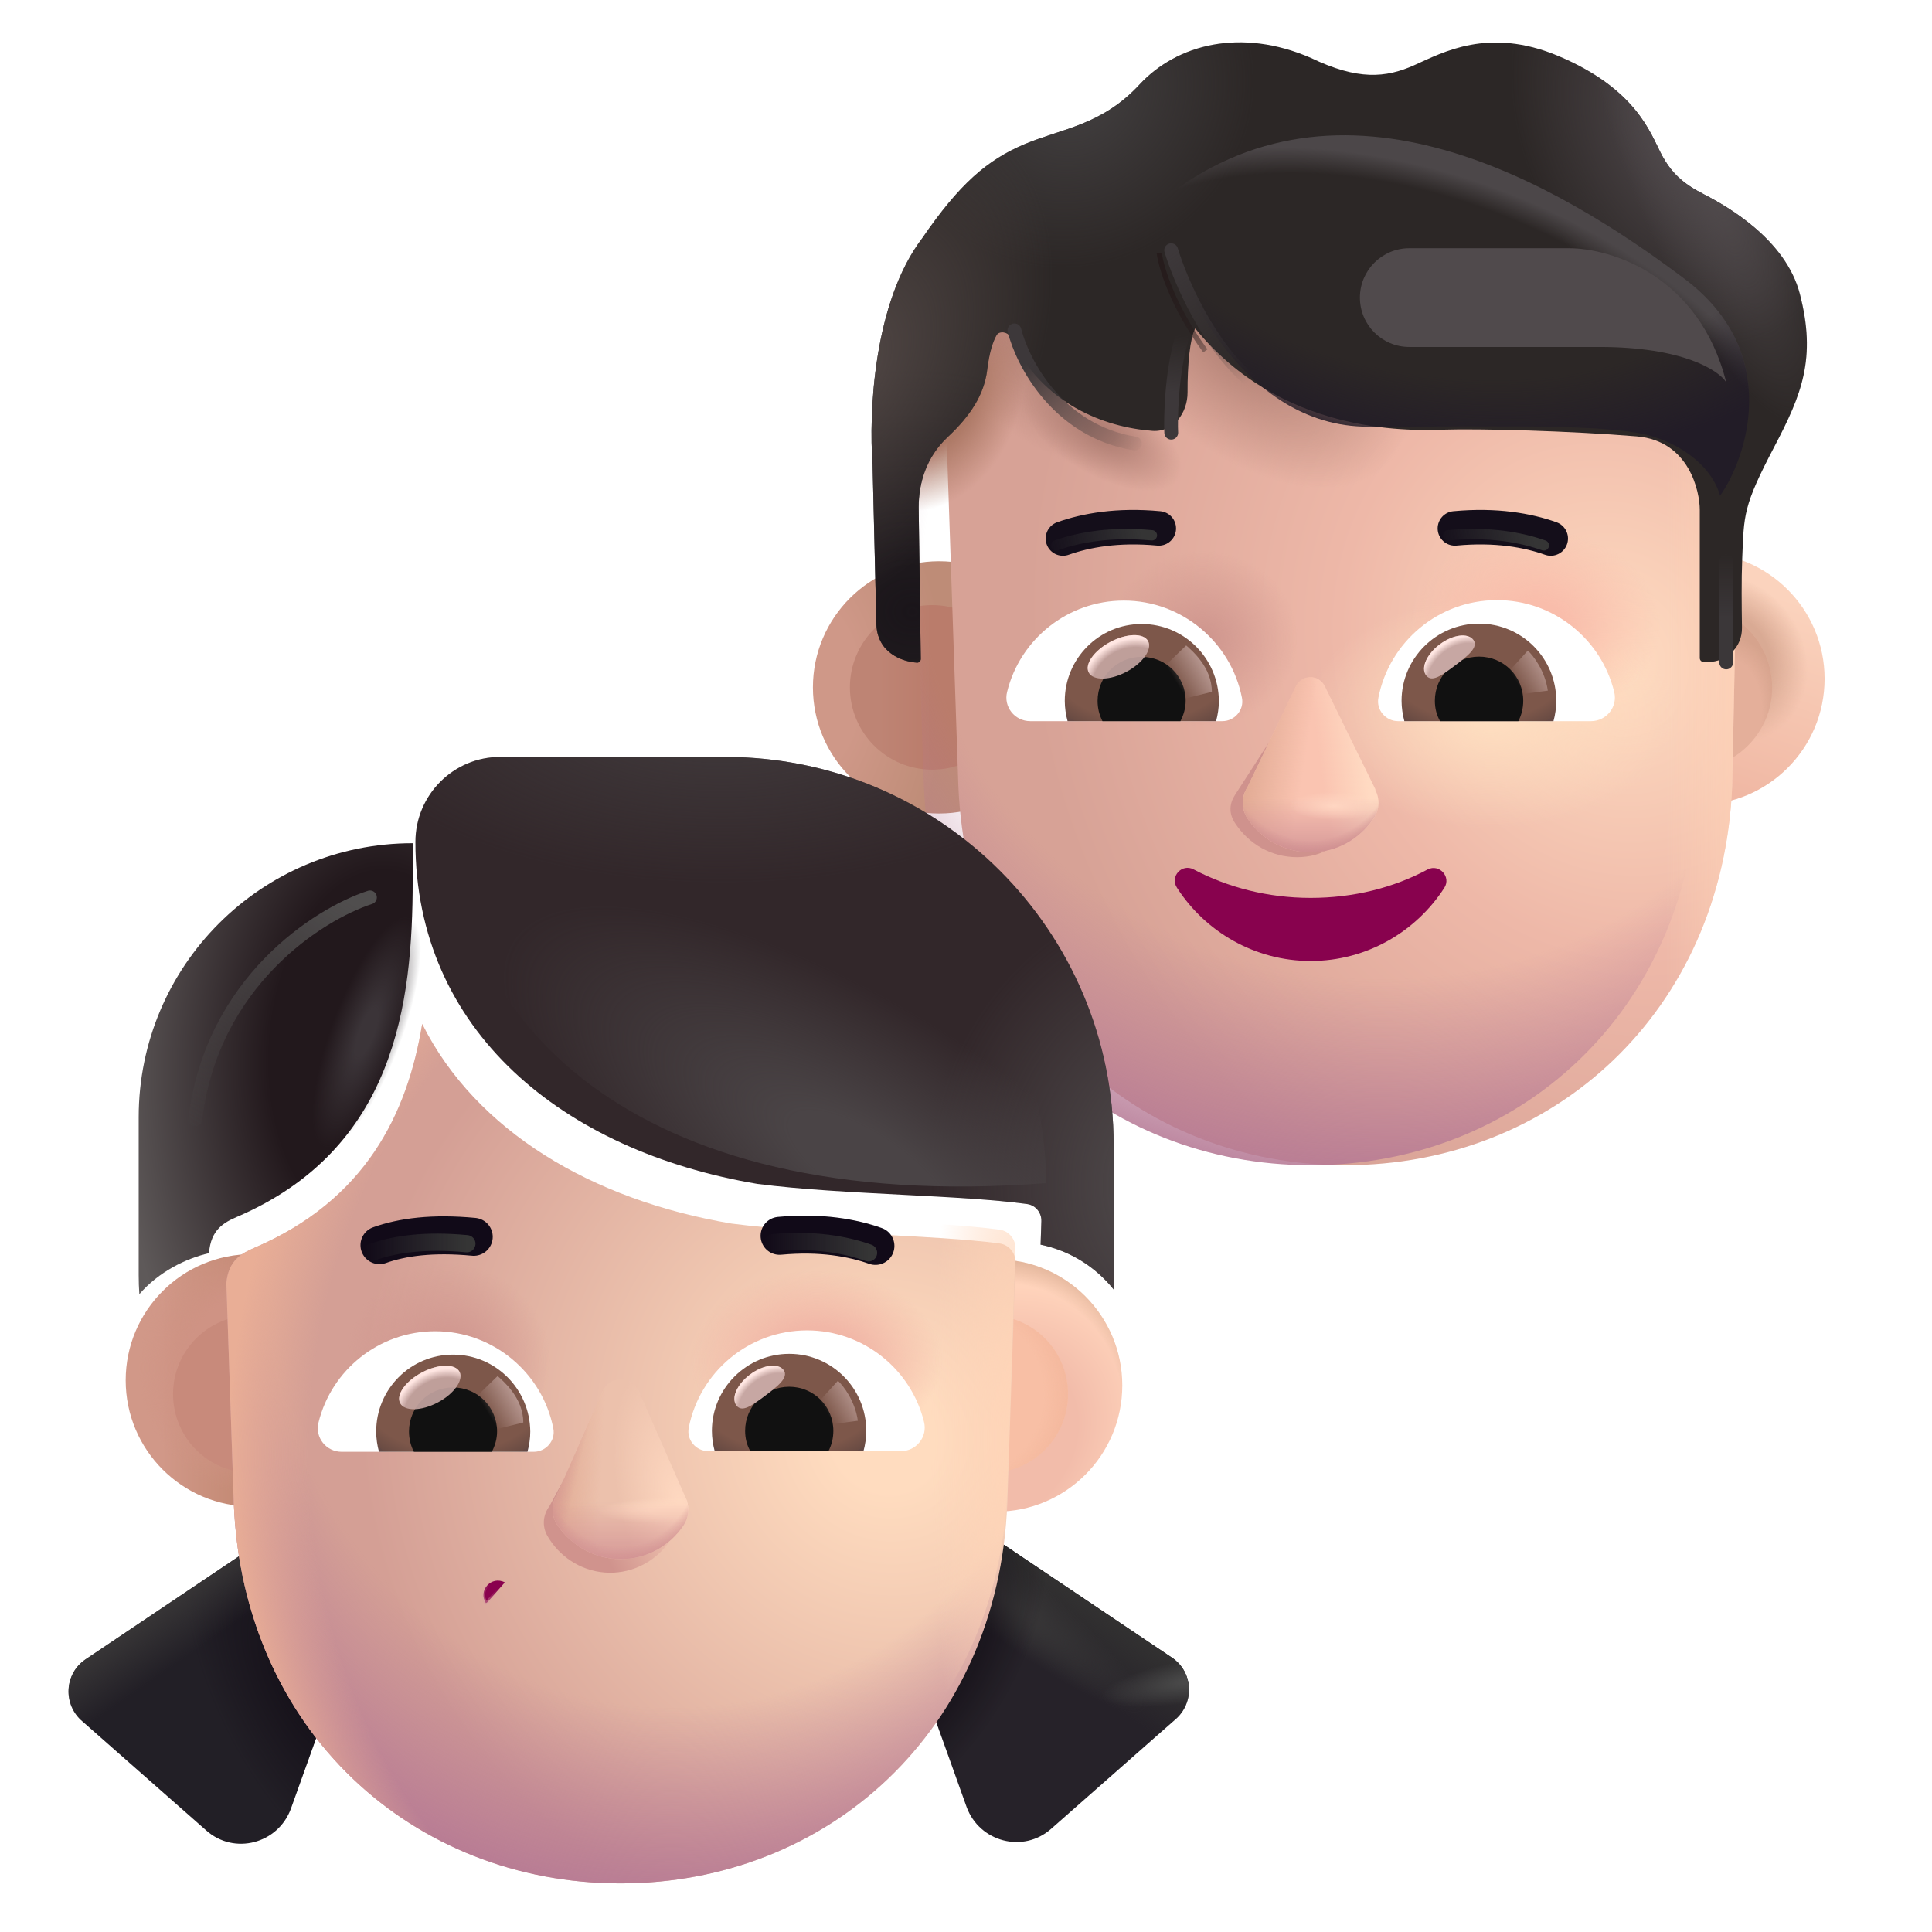 <svg width="56" height="56" viewBox="0 0 56 56" fill="none" xmlns="http://www.w3.org/2000/svg">
<g filter="url(#filter0_i_971_14927)">
<path d="M27.02 23.58C29.039 23.58 30.676 21.943 30.676 19.924C30.676 17.905 29.039 16.268 27.02 16.268C25 16.268 23.363 17.905 23.363 19.924C23.363 21.943 25 23.58 27.02 23.58Z" fill="url(#paint0_radial_971_14927)"/>
</g>
<g filter="url(#filter1_f_971_14927)">
<path d="M27.02 22.309C28.337 22.309 29.405 21.241 29.405 19.924C29.405 18.607 28.337 17.539 27.02 17.539C25.703 17.539 24.635 18.607 24.635 19.924C24.635 21.241 25.703 22.309 27.02 22.309Z" fill="url(#paint1_linear_971_14927)"/>
</g>
<g filter="url(#filter2_i_971_14927)">
<path d="M48.98 23.58C51 23.58 52.637 21.943 52.637 19.924C52.637 17.905 51 16.268 48.98 16.268C46.961 16.268 45.324 17.905 45.324 19.924C45.324 21.943 46.961 23.58 48.98 23.58Z" fill="url(#paint2_linear_971_14927)"/>
<path d="M48.98 23.58C51 23.58 52.637 21.943 52.637 19.924C52.637 17.905 51 16.268 48.98 16.268C46.961 16.268 45.324 17.905 45.324 19.924C45.324 21.943 46.961 23.58 48.98 23.58Z" fill="url(#paint3_radial_971_14927)"/>
</g>
<g filter="url(#filter3_f_971_14927)">
<path d="M48.981 22.309C50.298 22.309 51.366 21.241 51.366 19.924C51.366 18.607 50.298 17.539 48.981 17.539C47.664 17.539 46.596 18.607 46.596 19.924C46.596 21.241 47.664 22.309 48.981 22.309Z" fill="#E4AF9A"/>
<path d="M48.981 22.309C50.298 22.309 51.366 21.241 51.366 19.924C51.366 18.607 50.298 17.539 48.981 17.539C47.664 17.539 46.596 18.607 46.596 19.924C46.596 21.241 47.664 22.309 48.981 22.309Z" fill="url(#paint4_radial_971_14927)"/>
<path d="M48.981 22.309C50.298 22.309 51.366 21.241 51.366 19.924C51.366 18.607 50.298 17.539 48.981 17.539C47.664 17.539 46.596 18.607 46.596 19.924C46.596 21.241 47.664 22.309 48.981 22.309Z" fill="url(#paint5_radial_971_14927)"/>
</g>
<g filter="url(#filter4_i_971_14927)">
<path d="M35.058 4.524C30.173 4.524 26.263 8.609 26.465 13.516L26.778 22.767C27.047 29.351 31.988 33.774 37.994 33.774C43.999 33.774 48.941 29.351 49.209 22.767L49.304 18.119L49.512 13.516C49.714 8.609 45.803 4.524 40.918 4.524H35.058Z" fill="url(#paint6_radial_971_14927)"/>
<path d="M35.058 4.524C30.173 4.524 26.263 8.609 26.465 13.516L26.778 22.767C27.047 29.351 31.988 33.774 37.994 33.774C43.999 33.774 48.941 29.351 49.209 22.767L49.304 18.119L49.512 13.516C49.714 8.609 45.803 4.524 40.918 4.524H35.058Z" fill="url(#paint7_radial_971_14927)"/>
<path d="M35.058 4.524C30.173 4.524 26.263 8.609 26.465 13.516L26.778 22.767C27.047 29.351 31.988 33.774 37.994 33.774C43.999 33.774 48.941 29.351 49.209 22.767L49.304 18.119L49.512 13.516C49.714 8.609 45.803 4.524 40.918 4.524H35.058Z" fill="url(#paint8_radial_971_14927)"/>
<path d="M35.058 4.524C30.173 4.524 26.263 8.609 26.465 13.516L26.778 22.767C27.047 29.351 31.988 33.774 37.994 33.774C43.999 33.774 48.941 29.351 49.209 22.767L49.304 18.119L49.512 13.516C49.714 8.609 45.803 4.524 40.918 4.524H35.058Z" fill="url(#paint9_radial_971_14927)"/>
<path d="M35.058 4.524C30.173 4.524 26.263 8.609 26.465 13.516L26.778 22.767C27.047 29.351 31.988 33.774 37.994 33.774C43.999 33.774 48.941 29.351 49.209 22.767L49.304 18.119L49.512 13.516C49.714 8.609 45.803 4.524 40.918 4.524H35.058Z" fill="url(#paint10_linear_971_14927)"/>
</g>
<path d="M35.058 4.524C30.173 4.524 26.263 8.609 26.465 13.516L26.778 22.767C27.047 29.351 31.988 33.774 37.994 33.774C43.999 33.774 48.941 29.351 49.209 22.767L49.304 18.119L49.512 13.516C49.714 8.609 45.803 4.524 40.918 4.524H35.058Z" fill="url(#paint11_radial_971_14927)"/>
<path d="M35.058 4.524C30.173 4.524 26.263 8.609 26.465 13.516L26.778 22.767C27.047 29.351 31.988 33.774 37.994 33.774C43.999 33.774 48.941 29.351 49.209 22.767L49.304 18.119L49.512 13.516C49.714 8.609 45.803 4.524 40.918 4.524H35.058Z" fill="url(#paint12_radial_971_14927)"/>
<path d="M35.058 4.524C30.173 4.524 26.263 8.609 26.465 13.516L26.778 22.767C27.047 29.351 31.988 33.774 37.994 33.774C43.999 33.774 48.941 29.351 49.209 22.767L49.304 18.119L49.512 13.516C49.714 8.609 45.803 4.524 40.918 4.524H35.058Z" fill="url(#paint13_radial_971_14927)"/>
<path d="M35.058 4.524C30.173 4.524 26.263 8.609 26.465 13.516L26.778 22.767C27.047 29.351 31.988 33.774 37.994 33.774C43.999 33.774 48.941 29.351 49.209 22.767L49.304 18.119L49.512 13.516C49.714 8.609 45.803 4.524 40.918 4.524H35.058Z" fill="url(#paint14_radial_971_14927)"/>
<path d="M35.058 4.524C30.173 4.524 26.263 8.609 26.465 13.516L26.778 22.767C27.047 29.351 31.988 33.774 37.994 33.774C43.999 33.774 48.941 29.351 49.209 22.767L49.304 18.119L49.512 13.516C49.714 8.609 45.803 4.524 40.918 4.524H35.058Z" fill="url(#paint15_radial_971_14927)"/>
<path d="M37.99 26.026C36.744 26.026 35.587 25.721 34.598 25.201C34.261 25.021 33.901 25.405 34.115 25.732C34.935 27.008 36.373 27.855 37.99 27.855C39.608 27.855 41.046 27.008 41.866 25.732C42.068 25.416 41.72 25.032 41.383 25.201C40.394 25.732 39.237 26.026 37.99 26.026Z" fill="#88024E"/>
<g filter="url(#filter5_i_971_14927)">
<path d="M30.609 15.809C31.273 15.573 32.196 15.404 33.388 15.516" stroke="#140E1A" stroke-miterlimit="10" stroke-linecap="round" stroke-linejoin="round"/>
</g>
<g filter="url(#filter6_f_971_14927)">
<path d="M30.609 15.809C31.273 15.573 32.196 15.404 33.388 15.516" stroke="url(#paint16_linear_971_14927)" stroke-width="0.3" stroke-miterlimit="10" stroke-linecap="round" stroke-linejoin="round"/>
</g>
<g filter="url(#filter7_i_971_14927)">
<path d="M44.749 15.809C44.086 15.573 43.163 15.404 41.971 15.516" stroke="#140E1A" stroke-miterlimit="10" stroke-linecap="round" stroke-linejoin="round"/>
</g>
<g filter="url(#filter8_f_971_14927)">
<path d="M44.749 15.809C44.086 15.573 43.163 15.404 41.971 15.516" stroke="url(#paint17_linear_971_14927)" stroke-width="0.3" stroke-miterlimit="10" stroke-linecap="round" stroke-linejoin="round"/>
</g>
<g filter="url(#filter9_i_971_14927)">
<path d="M25.292 14.457L25.402 19.045C25.402 19.922 26.153 20.18 26.58 20.207C26.64 20.211 26.689 20.161 26.689 20.1L26.628 15.705C26.628 15.02 26.837 14.258 27.472 13.666C28.122 13.06 28.527 12.444 28.615 11.724C28.68 11.185 28.786 10.897 28.886 10.717C28.958 10.586 29.204 10.616 29.269 10.751C30.22 12.734 32.03 13.385 33.4 13.489C34.005 13.535 34.426 12.976 34.422 12.369C34.417 11.572 34.495 10.788 34.644 10.52C37.122 13.561 40.743 13.49 41.816 13.455C42.888 13.42 45.525 13.49 47.441 13.649C48.974 13.775 49.269 15.266 49.269 15.775V20.075C49.269 20.137 49.319 20.188 49.381 20.188H49.508C50.059 20.188 50.5 19.747 50.492 19.197C50.483 18.572 50.474 17.817 50.499 17.199C50.552 15.916 50.517 15.688 51.431 13.947C52.226 12.433 52.653 11.381 52.169 9.518C51.758 7.932 50.042 6.969 49.392 6.635C48.778 6.32 48.434 6.011 48.135 5.431C47.836 4.851 47.41 3.564 45.156 2.618C43.143 1.775 41.816 2.522 40.99 2.891C40.163 3.26 39.355 3.33 38.001 2.68C35.98 1.801 34.117 2.275 33.027 3.453C31.937 4.631 30.794 4.719 29.704 5.176C28.615 5.633 27.806 6.336 26.734 7.9C25.312 9.763 25.181 12.998 25.292 14.457Z" fill="#2C2726"/>
<path d="M25.292 14.457L25.402 19.045C25.402 19.922 26.153 20.18 26.58 20.207C26.64 20.211 26.689 20.161 26.689 20.1L26.628 15.705C26.628 15.02 26.837 14.258 27.472 13.666C28.122 13.06 28.527 12.444 28.615 11.724C28.68 11.185 28.786 10.897 28.886 10.717C28.958 10.586 29.204 10.616 29.269 10.751C30.22 12.734 32.03 13.385 33.4 13.489C34.005 13.535 34.426 12.976 34.422 12.369C34.417 11.572 34.495 10.788 34.644 10.52C37.122 13.561 40.743 13.49 41.816 13.455C42.888 13.42 45.525 13.49 47.441 13.649C48.974 13.775 49.269 15.266 49.269 15.775V20.075C49.269 20.137 49.319 20.188 49.381 20.188H49.508C50.059 20.188 50.5 19.747 50.492 19.197C50.483 18.572 50.474 17.817 50.499 17.199C50.552 15.916 50.517 15.688 51.431 13.947C52.226 12.433 52.653 11.381 52.169 9.518C51.758 7.932 50.042 6.969 49.392 6.635C48.778 6.32 48.434 6.011 48.135 5.431C47.836 4.851 47.41 3.564 45.156 2.618C43.143 1.775 41.816 2.522 40.99 2.891C40.163 3.26 39.355 3.33 38.001 2.68C35.98 1.801 34.117 2.275 33.027 3.453C31.937 4.631 30.794 4.719 29.704 5.176C28.615 5.633 27.806 6.336 26.734 7.9C25.312 9.763 25.181 12.998 25.292 14.457Z" fill="url(#paint18_radial_971_14927)"/>
<path d="M25.292 14.457L25.402 19.045C25.402 19.922 26.153 20.18 26.58 20.207C26.64 20.211 26.689 20.161 26.689 20.1L26.628 15.705C26.628 15.02 26.837 14.258 27.472 13.666C28.122 13.06 28.527 12.444 28.615 11.724C28.68 11.185 28.786 10.897 28.886 10.717C28.958 10.586 29.204 10.616 29.269 10.751C30.22 12.734 32.03 13.385 33.4 13.489C34.005 13.535 34.426 12.976 34.422 12.369C34.417 11.572 34.495 10.788 34.644 10.52C37.122 13.561 40.743 13.49 41.816 13.455C42.888 13.42 45.525 13.49 47.441 13.649C48.974 13.775 49.269 15.266 49.269 15.775V20.075C49.269 20.137 49.319 20.188 49.381 20.188H49.508C50.059 20.188 50.5 19.747 50.492 19.197C50.483 18.572 50.474 17.817 50.499 17.199C50.552 15.916 50.517 15.688 51.431 13.947C52.226 12.433 52.653 11.381 52.169 9.518C51.758 7.932 50.042 6.969 49.392 6.635C48.778 6.32 48.434 6.011 48.135 5.431C47.836 4.851 47.41 3.564 45.156 2.618C43.143 1.775 41.816 2.522 40.99 2.891C40.163 3.26 39.355 3.33 38.001 2.68C35.98 1.801 34.117 2.275 33.027 3.453C31.937 4.631 30.794 4.719 29.704 5.176C28.615 5.633 27.806 6.336 26.734 7.9C25.312 9.763 25.181 12.998 25.292 14.457Z" fill="url(#paint19_radial_971_14927)"/>
<path d="M25.292 14.457L25.402 19.045C25.402 19.922 26.153 20.18 26.58 20.207C26.64 20.211 26.689 20.161 26.689 20.1L26.628 15.705C26.628 15.02 26.837 14.258 27.472 13.666C28.122 13.06 28.527 12.444 28.615 11.724C28.68 11.185 28.786 10.897 28.886 10.717C28.958 10.586 29.204 10.616 29.269 10.751C30.22 12.734 32.03 13.385 33.4 13.489C34.005 13.535 34.426 12.976 34.422 12.369C34.417 11.572 34.495 10.788 34.644 10.52C37.122 13.561 40.743 13.49 41.816 13.455C42.888 13.42 45.525 13.49 47.441 13.649C48.974 13.775 49.269 15.266 49.269 15.775V20.075C49.269 20.137 49.319 20.188 49.381 20.188H49.508C50.059 20.188 50.5 19.747 50.492 19.197C50.483 18.572 50.474 17.817 50.499 17.199C50.552 15.916 50.517 15.688 51.431 13.947C52.226 12.433 52.653 11.381 52.169 9.518C51.758 7.932 50.042 6.969 49.392 6.635C48.778 6.32 48.434 6.011 48.135 5.431C47.836 4.851 47.41 3.564 45.156 2.618C43.143 1.775 41.816 2.522 40.99 2.891C40.163 3.26 39.355 3.33 38.001 2.68C35.98 1.801 34.117 2.275 33.027 3.453C31.937 4.631 30.794 4.719 29.704 5.176C28.615 5.633 27.806 6.336 26.734 7.9C25.312 9.763 25.181 12.998 25.292 14.457Z" fill="url(#paint20_radial_971_14927)"/>
<path d="M25.292 14.457L25.402 19.045C25.402 19.922 26.153 20.18 26.58 20.207C26.64 20.211 26.689 20.161 26.689 20.1L26.628 15.705C26.628 15.02 26.837 14.258 27.472 13.666C28.122 13.06 28.527 12.444 28.615 11.724C28.68 11.185 28.786 10.897 28.886 10.717C28.958 10.586 29.204 10.616 29.269 10.751C30.22 12.734 32.03 13.385 33.4 13.489C34.005 13.535 34.426 12.976 34.422 12.369C34.417 11.572 34.495 10.788 34.644 10.52C37.122 13.561 40.743 13.49 41.816 13.455C42.888 13.42 45.525 13.49 47.441 13.649C48.974 13.775 49.269 15.266 49.269 15.775V20.075C49.269 20.137 49.319 20.188 49.381 20.188H49.508C50.059 20.188 50.5 19.747 50.492 19.197C50.483 18.572 50.474 17.817 50.499 17.199C50.552 15.916 50.517 15.688 51.431 13.947C52.226 12.433 52.653 11.381 52.169 9.518C51.758 7.932 50.042 6.969 49.392 6.635C48.778 6.32 48.434 6.011 48.135 5.431C47.836 4.851 47.41 3.564 45.156 2.618C43.143 1.775 41.816 2.522 40.99 2.891C40.163 3.26 39.355 3.33 38.001 2.68C35.98 1.801 34.117 2.275 33.027 3.453C31.937 4.631 30.794 4.719 29.704 5.176C28.615 5.633 27.806 6.336 26.734 7.9C25.312 9.763 25.181 12.998 25.292 14.457Z" fill="url(#paint21_radial_971_14927)"/>
<path d="M25.292 14.457L25.402 19.045C25.402 19.922 26.153 20.18 26.58 20.207C26.64 20.211 26.689 20.161 26.689 20.1L26.628 15.705C26.628 15.02 26.837 14.258 27.472 13.666C28.122 13.06 28.527 12.444 28.615 11.724C28.68 11.185 28.786 10.897 28.886 10.717C28.958 10.586 29.204 10.616 29.269 10.751C30.22 12.734 32.03 13.385 33.4 13.489C34.005 13.535 34.426 12.976 34.422 12.369C34.417 11.572 34.495 10.788 34.644 10.52C37.122 13.561 40.743 13.49 41.816 13.455C42.888 13.42 45.525 13.49 47.441 13.649C48.974 13.775 49.269 15.266 49.269 15.775V20.075C49.269 20.137 49.319 20.188 49.381 20.188H49.508C50.059 20.188 50.5 19.747 50.492 19.197C50.483 18.572 50.474 17.817 50.499 17.199C50.552 15.916 50.517 15.688 51.431 13.947C52.226 12.433 52.653 11.381 52.169 9.518C51.758 7.932 50.042 6.969 49.392 6.635C48.778 6.32 48.434 6.011 48.135 5.431C47.836 4.851 47.41 3.564 45.156 2.618C43.143 1.775 41.816 2.522 40.99 2.891C40.163 3.26 39.355 3.33 38.001 2.68C35.98 1.801 34.117 2.275 33.027 3.453C31.937 4.631 30.794 4.719 29.704 5.176C28.615 5.633 27.806 6.336 26.734 7.9C25.312 9.763 25.181 12.998 25.292 14.457Z" fill="url(#paint22_radial_971_14927)"/>
</g>
<g filter="url(#filter10_f_971_14927)">
<path d="M29.404 9.576C29.642 10.522 30.674 12.502 32.898 12.857" stroke="url(#paint23_linear_971_14927)" stroke-width="0.4" stroke-linecap="round"/>
</g>
<g filter="url(#filter11_f_971_14927)">
<path d="M35.804 23.03L37.455 20.477C37.543 20.34 37.695 20.258 37.857 20.258C38.051 20.258 38.225 20.374 38.3 20.553L39.332 23.03H39.322C39.454 23.28 39.46 23.598 39.279 23.867C38.874 24.461 38.362 24.846 37.597 24.846C36.843 24.846 36.197 24.461 35.804 23.867C35.606 23.573 35.635 23.288 35.804 23.03Z" fill="#CF928D"/>
</g>
<g filter="url(#filter12_f_971_14927)">
<path d="M36.158 22.817L37.563 19.888C37.641 19.727 37.803 19.625 37.981 19.625C38.158 19.625 38.319 19.726 38.397 19.884L39.869 22.886H39.859C39.991 23.136 39.997 23.454 39.816 23.723C39.411 24.317 38.748 24.705 37.983 24.705C37.229 24.705 36.554 24.317 36.16 23.723C35.963 23.429 35.989 23.076 36.158 22.817Z" fill="#FAC4B1"/>
<path d="M36.158 22.817L37.563 19.888C37.641 19.727 37.803 19.625 37.981 19.625C38.158 19.625 38.319 19.726 38.397 19.884L39.869 22.886H39.859C39.991 23.136 39.997 23.454 39.816 23.723C39.411 24.317 38.748 24.705 37.983 24.705C37.229 24.705 36.554 24.317 36.16 23.723C35.963 23.429 35.989 23.076 36.158 22.817Z" fill="url(#paint24_linear_971_14927)"/>
<path d="M36.158 22.817L37.563 19.888C37.641 19.727 37.803 19.625 37.981 19.625C38.158 19.625 38.319 19.726 38.397 19.884L39.869 22.886H39.859C39.991 23.136 39.997 23.454 39.816 23.723C39.411 24.317 38.748 24.705 37.983 24.705C37.229 24.705 36.554 24.317 36.16 23.723C35.963 23.429 35.989 23.076 36.158 22.817Z" fill="url(#paint25_linear_971_14927)"/>
<path d="M36.158 22.817L37.563 19.888C37.641 19.727 37.803 19.625 37.981 19.625C38.158 19.625 38.319 19.726 38.397 19.884L39.869 22.886H39.859C39.991 23.136 39.997 23.454 39.816 23.723C39.411 24.317 38.748 24.705 37.983 24.705C37.229 24.705 36.554 24.317 36.16 23.723C35.963 23.429 35.989 23.076 36.158 22.817Z" fill="url(#paint26_linear_971_14927)"/>
<path d="M36.158 22.817L37.563 19.888C37.641 19.727 37.803 19.625 37.981 19.625C38.158 19.625 38.319 19.726 38.397 19.884L39.869 22.886H39.859C39.991 23.136 39.997 23.454 39.816 23.723C39.411 24.317 38.748 24.705 37.983 24.705C37.229 24.705 36.554 24.317 36.16 23.723C35.963 23.429 35.989 23.076 36.158 22.817Z" fill="url(#paint27_radial_971_14927)"/>
</g>
<path d="M36.158 22.817L37.563 19.888C37.641 19.727 37.803 19.625 37.981 19.625C38.158 19.625 38.319 19.726 38.397 19.884L39.869 22.886H39.859C39.991 23.136 39.997 23.454 39.816 23.723C39.411 24.317 38.748 24.705 37.983 24.705C37.229 24.705 36.554 24.317 36.16 23.723C35.963 23.429 35.989 23.076 36.158 22.817Z" fill="url(#paint28_radial_971_14927)"/>
<path d="M43.391 17.395C45.028 17.395 46.411 18.523 46.787 20.049C46.899 20.486 46.563 20.903 46.116 20.903H40.524C40.168 20.903 39.883 20.577 39.954 20.221C40.27 18.615 41.683 17.395 43.391 17.395Z" fill="white"/>
<path d="M42.872 18.076C44.113 18.076 45.109 19.083 45.109 20.313C45.109 20.516 45.079 20.72 45.028 20.903H40.706C40.656 20.709 40.625 20.516 40.625 20.313C40.625 19.083 41.632 18.076 42.872 18.076Z" fill="url(#paint29_radial_971_14927)"/>
<path d="M41.59 20.313C41.59 19.601 42.159 19.032 42.871 19.032C43.583 19.032 44.152 19.601 44.152 20.313C44.152 20.526 44.101 20.73 44.01 20.903H41.742C41.641 20.73 41.59 20.526 41.59 20.313Z" fill="#111111"/>
<g filter="url(#filter13_f_971_14927)">
<path d="M42.707 18.549C42.867 18.762 42.533 19.022 42.155 19.305C41.776 19.588 41.495 19.788 41.335 19.574C41.176 19.361 41.354 18.959 41.733 18.676C42.111 18.392 42.548 18.336 42.707 18.549Z" fill="#C7A7A3"/>
<path d="M42.707 18.549C42.867 18.762 42.533 19.022 42.155 19.305C41.776 19.588 41.495 19.788 41.335 19.574C41.176 19.361 41.354 18.959 41.733 18.676C42.111 18.392 42.548 18.336 42.707 18.549Z" fill="url(#paint30_radial_971_14927)"/>
</g>
<g filter="url(#filter14_f_971_14927)">
<path d="M44.864 20.018C44.782 19.44 44.443 19.004 44.284 18.858L43.633 19.573L43.927 20.145L44.864 20.018Z" fill="url(#paint31_linear_971_14927)"/>
</g>
<path d="M32.575 17.408C30.944 17.408 29.566 18.532 29.192 20.052C29.08 20.487 29.414 20.903 29.86 20.903H35.431C35.786 20.903 36.069 20.578 35.998 20.224C35.684 18.624 34.266 17.408 32.575 17.408Z" fill="white"/>
<path d="M33.092 18.087C31.856 18.087 30.863 19.09 30.863 20.315C30.863 20.518 30.894 20.72 30.944 20.903H35.249C35.3 20.71 35.33 20.518 35.33 20.315C35.32 19.09 34.327 18.087 33.092 18.087Z" fill="url(#paint32_radial_971_14927)"/>
<path d="M34.367 20.315C34.367 19.606 33.8 19.039 33.091 19.039C32.382 19.039 31.814 19.606 31.814 20.315C31.814 20.528 31.865 20.73 31.956 20.903H34.215C34.306 20.73 34.367 20.528 34.367 20.315Z" fill="#111111"/>
<g filter="url(#filter15_f_971_14927)">
<path d="M35.126 20.053C35.126 19.333 34.541 18.853 34.382 18.708L33.662 19.404L34.105 20.307L35.126 20.053Z" fill="url(#paint33_linear_971_14927)"/>
</g>
<g filter="url(#filter16_f_971_14927)">
<ellipse cx="32.418" cy="19.039" rx="0.973" ry="0.492" transform="rotate(-27.914 32.418 19.039)" fill="#C7A7A3" fill-opacity="0.9"/>
<ellipse cx="32.418" cy="19.039" rx="0.973" ry="0.492" transform="rotate(-27.914 32.418 19.039)" fill="url(#paint34_radial_971_14927)"/>
</g>
<g filter="url(#filter17_f_971_14927)">
<path d="M39.653 12.368C36.015 12.368 34.007 8.16 33.602 5.864C38.875 1.557 45.216 5.369 48.82 8.076C51.702 10.242 50.607 13.315 49.857 14.369C49.602 13.455 48.567 12.725 47.423 12.541C45.893 12.295 43.291 12.368 39.653 12.368Z" fill="url(#paint35_radial_971_14927)"/>
<path d="M39.653 12.368C36.015 12.368 34.007 8.16 33.602 5.864C38.875 1.557 45.216 5.369 48.82 8.076C51.702 10.242 50.607 13.315 49.857 14.369C49.602 13.455 48.567 12.725 47.423 12.541C45.893 12.295 43.291 12.368 39.653 12.368Z" fill="url(#paint36_radial_971_14927)"/>
</g>
<g filter="url(#filter18_f_971_14927)">
<path d="M33.602 7.339C33.654 7.75 33.995 8.89 34.938 10.17" stroke="url(#paint37_linear_971_14927)" stroke-width="0.15"/>
</g>
<g filter="url(#filter19_f_971_14927)">
<path d="M45.485 7.195H40.849C40.059 7.195 39.418 7.836 39.418 8.626C39.418 9.417 40.058 10.057 40.849 10.057H46.361C48.788 10.057 49.822 10.739 50.035 11.08C49.253 7.972 46.676 7.195 45.485 7.195Z" fill="#504A4C"/>
</g>
<g filter="url(#filter20_f_971_14927)">
<path d="M50.035 19.201V16.268" stroke="url(#paint38_linear_971_14927)" stroke-width="0.4" stroke-linecap="round"/>
</g>
<g filter="url(#filter21_f_971_14927)">
<path d="M33.949 12.542C33.929 12.223 33.949 10.805 34.248 9.849" stroke="url(#paint39_linear_971_14927)" stroke-width="0.4" stroke-linecap="round"/>
</g>
<g filter="url(#filter22_f_971_14927)">
<path d="M33.947 7.253C34.205 8.109 35.04 10.075 36.321 11.094" stroke="url(#paint40_linear_971_14927)" stroke-width="0.4" stroke-linecap="round"/>
</g>
<g filter="url(#filter23_i_971_14927)">
<path d="M7.299 44.066C9.318 44.066 10.955 42.428 10.955 40.409C10.955 38.39 9.318 36.753 7.299 36.753C5.28 36.753 3.643 38.39 3.643 40.409C3.643 42.428 5.28 44.066 7.299 44.066Z" fill="url(#paint41_linear_971_14927)"/>
<path d="M7.299 44.066C9.318 44.066 10.955 42.428 10.955 40.409C10.955 38.39 9.318 36.753 7.299 36.753C5.28 36.753 3.643 38.39 3.643 40.409C3.643 42.428 5.28 44.066 7.299 44.066Z" fill="url(#paint42_radial_971_14927)"/>
</g>
<g filter="url(#filter24_i_971_14927)">
<path d="M28.674 44.066C30.693 44.066 32.33 42.428 32.33 40.409C32.33 38.39 30.693 36.753 28.674 36.753C26.654 36.753 25.018 38.39 25.018 40.409C25.018 42.428 26.654 44.066 28.674 44.066Z" fill="url(#paint43_radial_971_14927)"/>
<path d="M28.674 44.066C30.693 44.066 32.33 42.428 32.33 40.409C32.33 38.39 30.693 36.753 28.674 36.753C26.654 36.753 25.018 38.39 25.018 40.409C25.018 42.428 26.654 44.066 28.674 44.066Z" fill="url(#paint44_radial_971_14927)"/>
</g>
<g filter="url(#filter25_f_971_14927)">
<path d="M28.674 42.692C29.934 42.692 30.956 41.67 30.956 40.409C30.956 39.148 29.934 38.126 28.674 38.126C27.413 38.126 26.391 39.148 26.391 40.409C26.391 41.67 27.413 42.692 28.674 42.692Z" fill="#F8BFA5"/>
<path d="M28.674 42.692C29.934 42.692 30.956 41.67 30.956 40.409C30.956 39.148 29.934 38.126 28.674 38.126C27.413 38.126 26.391 39.148 26.391 40.409C26.391 41.67 27.413 42.692 28.674 42.692Z" fill="url(#paint45_radial_971_14927)"/>
</g>
<g filter="url(#filter26_f_971_14927)">
<path d="M7.299 42.692C8.559 42.692 9.582 41.67 9.582 40.409C9.582 39.148 8.559 38.126 7.299 38.126C6.038 38.126 5.016 39.148 5.016 40.409C5.016 41.67 6.038 42.692 7.299 42.692Z" fill="#C88A7B"/>
</g>
<g filter="url(#filter27_i_971_14927)">
<path d="M26.569 44.313L33.319 48.847C33.938 49.263 33.983 50.163 33.409 50.647L29.82 53.808C29.01 54.528 27.739 54.191 27.368 53.178L24.758 45.877L26.569 44.313Z" fill="#262229"/>
<path d="M26.569 44.313L33.319 48.847C33.938 49.263 33.983 50.163 33.409 50.647L29.82 53.808C29.01 54.528 27.739 54.191 27.368 53.178L24.758 45.877L26.569 44.313Z" fill="url(#paint46_linear_971_14927)"/>
<path d="M26.569 44.313L33.319 48.847C33.938 49.263 33.983 50.163 33.409 50.647L29.82 53.808C29.01 54.528 27.739 54.191 27.368 53.178L24.758 45.877L26.569 44.313Z" fill="url(#paint47_radial_971_14927)"/>
<path d="M26.569 44.313L33.319 48.847C33.938 49.263 33.983 50.163 33.409 50.647L29.82 53.808C29.01 54.528 27.739 54.191 27.368 53.178L24.758 45.877L26.569 44.313Z" fill="url(#paint48_radial_971_14927)"/>
<path d="M26.569 44.313L33.319 48.847C33.938 49.263 33.983 50.163 33.409 50.647L29.82 53.808C29.01 54.528 27.739 54.191 27.368 53.178L24.758 45.877L26.569 44.313Z" fill="url(#paint49_radial_971_14927)"/>
</g>
<g filter="url(#filter28_i_971_14927)">
<path d="M9.48 44.313L2.73 48.847C2.111 49.263 2.066 50.163 2.64 50.647L6.229 53.808C7.039 54.528 8.31 54.191 8.681 53.178L11.291 45.877L9.48 44.313Z" fill="#221F26"/>
<path d="M9.48 44.313L2.73 48.847C2.111 49.263 2.066 50.163 2.64 50.647L6.229 53.808C7.039 54.528 8.31 54.191 8.681 53.178L11.291 45.877L9.48 44.313Z" fill="url(#paint50_radial_971_14927)"/>
<path d="M9.48 44.313L2.73 48.847C2.111 49.263 2.066 50.163 2.64 50.647L6.229 53.808C7.039 54.528 8.31 54.191 8.681 53.178L11.291 45.877L9.48 44.313Z" fill="url(#paint51_linear_971_14927)"/>
</g>
<g filter="url(#filter29_i_971_14927)">
<path d="M21.203 35.066C17.152 34.382 13.799 32.387 12.237 29.28C11.806 31.885 10.599 34.38 7.375 35.769C7 35.93 6.623 36.131 6.561 36.79L6.777 43.182C7.046 49.774 11.979 54.191 17.987 54.191C23.985 54.191 28.928 49.774 29.197 43.182L29.434 36.203C29.444 35.924 29.247 35.679 28.97 35.642C28.015 35.516 26.747 35.45 25.419 35.382C23.979 35.307 22.467 35.23 21.203 35.066Z" fill="url(#paint52_radial_971_14927)"/>
<path d="M21.203 35.066C17.152 34.382 13.799 32.387 12.237 29.28C11.806 31.885 10.599 34.38 7.375 35.769C7 35.93 6.623 36.131 6.561 36.79L6.777 43.182C7.046 49.774 11.979 54.191 17.987 54.191C23.985 54.191 28.928 49.774 29.197 43.182L29.434 36.203C29.444 35.924 29.247 35.679 28.97 35.642C28.015 35.516 26.747 35.45 25.419 35.382C23.979 35.307 22.467 35.23 21.203 35.066Z" fill="url(#paint53_radial_971_14927)"/>
<path d="M21.203 35.066C17.152 34.382 13.799 32.387 12.237 29.28C11.806 31.885 10.599 34.38 7.375 35.769C7 35.93 6.623 36.131 6.561 36.79L6.777 43.182C7.046 49.774 11.979 54.191 17.987 54.191C23.985 54.191 28.928 49.774 29.197 43.182L29.434 36.203C29.444 35.924 29.247 35.679 28.97 35.642C28.015 35.516 26.747 35.45 25.419 35.382C23.979 35.307 22.467 35.23 21.203 35.066Z" fill="url(#paint54_radial_971_14927)"/>
</g>
<path d="M21.203 35.066C17.152 34.382 13.799 32.387 12.237 29.28C11.806 31.885 10.599 34.38 7.375 35.769C7 35.93 6.623 36.131 6.561 36.79L6.777 43.182C7.046 49.774 11.979 54.191 17.987 54.191C23.985 54.191 28.928 49.774 29.197 43.182L29.434 36.203C29.444 35.924 29.247 35.679 28.97 35.642C28.015 35.516 26.747 35.45 25.419 35.382C23.979 35.307 22.467 35.23 21.203 35.066Z" fill="url(#paint55_radial_971_14927)"/>
<path d="M21.203 35.066C17.152 34.382 13.799 32.387 12.237 29.28C11.806 31.885 10.599 34.38 7.375 35.769C7 35.93 6.623 36.131 6.561 36.79L6.777 43.182C7.046 49.774 11.979 54.191 17.987 54.191C23.985 54.191 28.928 49.774 29.197 43.182L29.434 36.203C29.444 35.924 29.247 35.679 28.97 35.642C28.015 35.516 26.747 35.45 25.419 35.382C23.979 35.307 22.467 35.23 21.203 35.066Z" fill="url(#paint56_radial_971_14927)"/>
<path d="M21.203 35.066C17.152 34.382 13.799 32.387 12.237 29.28C11.806 31.885 10.599 34.38 7.375 35.769C7 35.93 6.623 36.131 6.561 36.79L6.777 43.182C7.046 49.774 11.979 54.191 17.987 54.191C23.985 54.191 28.928 49.774 29.197 43.182L29.434 36.203C29.444 35.924 29.247 35.679 28.97 35.642C28.015 35.516 26.747 35.45 25.419 35.382C23.979 35.307 22.467 35.23 21.203 35.066Z" fill="url(#paint57_radial_971_14927)"/>
<path d="M14.633 45.867C14.251 45.662 13.843 46.098 14.085 46.469L14.127 46.441L14.633 45.867Z" fill="#89014E" stroke="url(#paint58_linear_971_14927)" stroke-width="0.1"/>
<g filter="url(#filter30_i_971_14927)">
<path d="M10.799 36.292C11.463 36.056 12.34 35.937 13.532 36.05" stroke="#110A18" stroke-width="1.1" stroke-miterlimit="10" stroke-linecap="round" stroke-linejoin="round"/>
</g>
<g filter="url(#filter31_f_971_14927)">
<path d="M10.799 36.292C11.463 36.056 12.34 35.937 13.532 36.05" stroke="url(#paint59_linear_971_14927)" stroke-width="0.5" stroke-miterlimit="10" stroke-linecap="round" stroke-linejoin="round"/>
</g>
<g filter="url(#filter32_i_971_14927)">
<path d="M25.175 36.314C24.512 36.078 23.589 35.909 22.396 36.021" stroke="#110A18" stroke-width="1.1" stroke-miterlimit="10" stroke-linecap="round" stroke-linejoin="round"/>
</g>
<g filter="url(#filter33_f_971_14927)">
<path d="M25.175 36.314C24.512 36.078 23.589 35.909 22.396 36.021" stroke="url(#paint60_linear_971_14927)" stroke-width="0.5" stroke-miterlimit="10" stroke-linecap="round" stroke-linejoin="round"/>
</g>
<g filter="url(#filter34_i_971_14927)">
<path d="M4.52 32.883C4.52 28.495 8.075 24.941 12.462 24.941V26.032C12.462 29.609 11.945 33.8 7.375 35.769C6.993 35.933 6.61 36.138 6.558 36.823C5.881 36.981 5.106 37.36 4.539 38.012C4.526 37.829 4.52 37.646 4.52 37.462V32.883Z" fill="url(#paint61_radial_971_14927)"/>
</g>
<path d="M4.52 32.883C4.52 28.495 8.075 24.941 12.462 24.941V26.032C12.462 29.609 11.945 33.8 7.375 35.769C6.993 35.933 6.61 36.138 6.558 36.823C5.881 36.981 5.106 37.36 4.539 38.012C4.526 37.829 4.52 37.646 4.52 37.462V32.883Z" fill="url(#paint62_radial_971_14927)"/>
<g filter="url(#filter35_f_971_14927)">
<path d="M19.473 44.133C19.522 44.349 19.482 44.588 19.325 44.786C18.908 45.319 18.239 45.636 17.526 45.58C16.812 45.523 16.202 45.105 15.863 44.512C15.7 44.222 15.748 43.894 15.922 43.663L17.392 40.931C17.495 40.741 17.7 40.629 17.916 40.646C18.132 40.663 18.317 40.806 18.388 41.01L19.439 44.022C19.446 44.04 19.452 44.058 19.458 44.076L19.477 44.133L19.473 44.133Z" fill="url(#paint63_linear_971_14927)"/>
</g>
<g filter="url(#filter36_f_971_14927)">
<path d="M19.915 43.51C19.985 43.733 19.963 43.987 19.815 44.208C19.421 44.802 18.746 45.191 17.992 45.191C17.238 45.191 16.563 44.802 16.158 44.208C15.963 43.917 15.986 43.57 16.15 43.312L17.465 40.324C17.557 40.115 17.764 39.98 17.991 39.98C18.219 39.98 18.426 40.115 18.517 40.324L19.87 43.397C19.879 43.415 19.887 43.434 19.895 43.452L19.92 43.51H19.915Z" fill="#ECC1AC"/>
<path d="M19.915 43.51C19.985 43.733 19.963 43.987 19.815 44.208C19.421 44.802 18.746 45.191 17.992 45.191C17.238 45.191 16.563 44.802 16.158 44.208C15.963 43.917 15.986 43.57 16.15 43.312L17.465 40.324C17.557 40.115 17.764 39.98 17.991 39.98C18.219 39.98 18.426 40.115 18.517 40.324L19.87 43.397C19.879 43.415 19.887 43.434 19.895 43.452L19.92 43.51H19.915Z" fill="url(#paint64_radial_971_14927)"/>
<path d="M19.915 43.51C19.985 43.733 19.963 43.987 19.815 44.208C19.421 44.802 18.746 45.191 17.992 45.191C17.238 45.191 16.563 44.802 16.158 44.208C15.963 43.917 15.986 43.57 16.15 43.312L17.465 40.324C17.557 40.115 17.764 39.98 17.991 39.98C18.219 39.98 18.426 40.115 18.517 40.324L19.87 43.397C19.879 43.415 19.887 43.434 19.895 43.452L19.92 43.51H19.915Z" fill="url(#paint65_radial_971_14927)"/>
<path d="M19.915 43.51C19.985 43.733 19.963 43.987 19.815 44.208C19.421 44.802 18.746 45.191 17.992 45.191C17.238 45.191 16.563 44.802 16.158 44.208C15.963 43.917 15.986 43.57 16.15 43.312L17.465 40.324C17.557 40.115 17.764 39.98 17.991 39.98C18.219 39.98 18.426 40.115 18.517 40.324L19.87 43.397C19.879 43.415 19.887 43.434 19.895 43.452L19.92 43.51H19.915Z" fill="url(#paint66_linear_971_14927)"/>
<path d="M19.915 43.51C19.985 43.733 19.963 43.987 19.815 44.208C19.421 44.802 18.746 45.191 17.992 45.191C17.238 45.191 16.563 44.802 16.158 44.208C15.963 43.917 15.986 43.57 16.15 43.312L17.465 40.324C17.557 40.115 17.764 39.98 17.991 39.98C18.219 39.98 18.426 40.115 18.517 40.324L19.87 43.397C19.879 43.415 19.887 43.434 19.895 43.452L19.92 43.51H19.915Z" fill="url(#paint67_linear_971_14927)"/>
</g>
<path d="M19.915 43.51C19.985 43.733 19.963 43.987 19.815 44.208C19.421 44.802 18.746 45.191 17.992 45.191C17.238 45.191 16.563 44.802 16.158 44.208C15.963 43.917 15.986 43.57 16.15 43.312L17.465 40.324C17.557 40.115 17.764 39.98 17.991 39.98C18.219 39.98 18.426 40.115 18.517 40.324L19.87 43.397C19.879 43.415 19.887 43.434 19.895 43.452L19.92 43.51H19.915Z" fill="url(#paint68_radial_971_14927)"/>
<path d="M19.915 43.51C19.985 43.733 19.963 43.987 19.815 44.208C19.421 44.802 18.746 45.191 17.992 45.191C17.238 45.191 16.563 44.802 16.158 44.208C15.963 43.917 15.986 43.57 16.15 43.312L17.465 40.324C17.557 40.115 17.764 39.98 17.991 39.98C18.219 39.98 18.426 40.115 18.517 40.324L19.87 43.397C19.879 43.415 19.887 43.434 19.895 43.452L19.92 43.51H19.915Z" fill="url(#paint69_linear_971_14927)"/>
<g filter="url(#filter37_i_971_14927)">
<path d="M21.202 35.066C15.573 34.116 11.291 30.633 11.291 25.154C11.291 23.793 12.393 22.691 13.743 22.691H20.28C26.49 22.691 31.53 27.73 31.53 33.941V38.126C31.006 37.472 30.263 37.002 29.412 36.828L29.435 36.149C29.443 35.901 29.268 35.684 29.023 35.65C28.061 35.518 26.771 35.452 25.418 35.382C23.978 35.307 22.466 35.23 21.202 35.066Z" fill="#32272A"/>
<path d="M21.202 35.066C15.573 34.116 11.291 30.633 11.291 25.154C11.291 23.793 12.393 22.691 13.743 22.691H20.28C26.49 22.691 31.53 27.73 31.53 33.941V38.126C31.006 37.472 30.263 37.002 29.412 36.828L29.435 36.149C29.443 35.901 29.268 35.684 29.023 35.65C28.061 35.518 26.771 35.452 25.418 35.382C23.978 35.307 22.466 35.23 21.202 35.066Z" fill="url(#paint70_radial_971_14927)"/>
<path d="M21.202 35.066C15.573 34.116 11.291 30.633 11.291 25.154C11.291 23.793 12.393 22.691 13.743 22.691H20.28C26.49 22.691 31.53 27.73 31.53 33.941V38.126C31.006 37.472 30.263 37.002 29.412 36.828L29.435 36.149C29.443 35.901 29.268 35.684 29.023 35.65C28.061 35.518 26.771 35.452 25.418 35.382C23.978 35.307 22.466 35.23 21.202 35.066Z" fill="url(#paint71_radial_971_14927)"/>
</g>
<path d="M23.394 38.562C25.027 38.562 26.407 39.689 26.782 41.211C26.894 41.647 26.559 42.063 26.113 42.063H20.532C20.177 42.063 19.893 41.738 19.964 41.383C20.279 39.78 21.689 38.562 23.394 38.562Z" fill="white"/>
<path d="M22.877 39.242C24.115 39.242 25.109 40.247 25.109 41.474C25.109 41.678 25.079 41.88 25.028 42.063H20.716C20.665 41.87 20.635 41.678 20.635 41.474C20.635 40.247 21.639 39.242 22.877 39.242Z" fill="url(#paint72_radial_971_14927)"/>
<path d="M21.598 41.474C21.598 40.764 22.166 40.196 22.876 40.196C23.586 40.196 24.155 40.764 24.155 41.474C24.155 41.688 24.104 41.891 24.012 42.063H21.75C21.648 41.891 21.598 41.688 21.598 41.474Z" fill="#111111"/>
<g filter="url(#filter38_f_971_14927)">
<path d="M22.713 39.714C22.872 39.927 22.54 40.186 22.162 40.469C21.784 40.751 21.504 40.95 21.345 40.738C21.186 40.525 21.363 40.123 21.741 39.841C22.119 39.558 22.554 39.502 22.713 39.714Z" fill="#C7A7A3"/>
<path d="M22.713 39.714C22.872 39.927 22.54 40.186 22.162 40.469C21.784 40.751 21.504 40.95 21.345 40.738C21.186 40.525 21.363 40.123 21.741 39.841C22.119 39.558 22.554 39.502 22.713 39.714Z" fill="url(#paint73_radial_971_14927)"/>
</g>
<g filter="url(#filter39_f_971_14927)">
<path d="M24.865 41.181C24.783 40.603 24.445 40.169 24.287 40.023L23.637 40.737L23.93 41.307L24.865 41.181Z" fill="url(#paint74_linear_971_14927)"/>
</g>
<path d="M12.615 38.587C10.985 38.587 9.607 39.711 9.233 41.23C9.121 41.665 9.455 42.081 9.901 42.081H15.471C15.825 42.081 16.109 41.757 16.038 41.402C15.724 39.802 14.306 38.587 12.615 38.587Z" fill="white"/>
<path d="M13.132 39.265C11.897 39.265 10.904 40.268 10.904 41.493C10.904 41.696 10.935 41.898 10.985 42.081H15.289C15.34 41.888 15.37 41.696 15.37 41.493C15.36 40.268 14.368 39.265 13.132 39.265Z" fill="url(#paint75_radial_971_14927)"/>
<path d="M14.408 41.493C14.408 40.784 13.84 40.217 13.132 40.217C12.423 40.217 11.855 40.784 11.855 41.493C11.855 41.706 11.906 41.908 11.997 42.081H14.256C14.347 41.908 14.408 41.706 14.408 41.493Z" fill="#111111"/>
<g filter="url(#filter40_f_971_14927)">
<path d="M15.167 41.232C15.167 40.512 14.581 40.032 14.423 39.886L13.703 40.583L14.146 41.485L15.167 41.232Z" fill="url(#paint76_linear_971_14927)"/>
</g>
<g filter="url(#filter41_f_971_14927)">
<ellipse cx="12.459" cy="40.217" rx="0.973" ry="0.492" transform="rotate(-27.914 12.459 40.217)" fill="#C7A7A3" fill-opacity="0.9"/>
<ellipse cx="12.459" cy="40.217" rx="0.973" ry="0.492" transform="rotate(-27.914 12.459 40.217)" fill="url(#paint77_radial_971_14927)"/>
</g>
<g filter="url(#filter42_f_971_14927)">
<path d="M30.323 34.293C18.124 35.23 13.09 29.331 13.09 23.675H20.07C28.272 23.675 30.323 30.754 30.323 34.293Z" fill="url(#paint78_radial_971_14927)"/>
</g>
<g filter="url(#filter43_f_971_14927)">
<path d="M10.723 26.012C9.234 26.496 6.138 28.46 5.66 32.445" stroke="url(#paint79_linear_971_14927)" stroke-width="0.4" stroke-linecap="round"/>
</g>
<defs>
<filter id="filter0_i_971_14927" x="23.363" y="16.268" width="7.513" height="7.312" filterUnits="userSpaceOnUse" color-interpolation-filters="sRGB">
<feFlood flood-opacity="0" result="BackgroundImageFix"/>
<feBlend mode="normal" in="SourceGraphic" in2="BackgroundImageFix" result="shape"/>
<feColorMatrix in="SourceAlpha" type="matrix" values="0 0 0 0 0 0 0 0 0 0 0 0 0 0 0 0 0 0 127 0" result="hardAlpha"/>
<feOffset dx="0.2"/>
<feGaussianBlur stdDeviation="0.15"/>
<feComposite in2="hardAlpha" operator="arithmetic" k2="-1" k3="1"/>
<feColorMatrix type="matrix" values="0 0 0 0 0.918 0 0 0 0 0.694 0 0 0 0 0.608 0 0 0 1 0"/>
<feBlend mode="normal" in2="shape" result="effect1_innerShadow_971_14927"/>
</filter>
<filter id="filter1_f_971_14927" x="24.135" y="17.039" width="5.77" height="5.77" filterUnits="userSpaceOnUse" color-interpolation-filters="sRGB">
<feFlood flood-opacity="0" result="BackgroundImageFix"/>
<feBlend mode="normal" in="SourceGraphic" in2="BackgroundImageFix" result="shape"/>
<feGaussianBlur stdDeviation="0.25" result="effect1_foregroundBlur_971_14927"/>
</filter>
<filter id="filter2_i_971_14927" x="45.324" y="16.018" width="7.562" height="7.562" filterUnits="userSpaceOnUse" color-interpolation-filters="sRGB">
<feFlood flood-opacity="0" result="BackgroundImageFix"/>
<feBlend mode="normal" in="SourceGraphic" in2="BackgroundImageFix" result="shape"/>
<feColorMatrix in="SourceAlpha" type="matrix" values="0 0 0 0 0 0 0 0 0 0 0 0 0 0 0 0 0 0 127 0" result="hardAlpha"/>
<feOffset dx="0.25" dy="-0.25"/>
<feGaussianBlur stdDeviation="0.25"/>
<feComposite in2="hardAlpha" operator="arithmetic" k2="-1" k3="1"/>
<feColorMatrix type="matrix" values="0 0 0 0 0.843 0 0 0 0 0.624 0 0 0 0 0.58 0 0 0 1 0"/>
<feBlend mode="normal" in2="shape" result="effect1_innerShadow_971_14927"/>
</filter>
<filter id="filter3_f_971_14927" x="46.096" y="17.039" width="5.77" height="5.77" filterUnits="userSpaceOnUse" color-interpolation-filters="sRGB">
<feFlood flood-opacity="0" result="BackgroundImageFix"/>
<feBlend mode="normal" in="SourceGraphic" in2="BackgroundImageFix" result="shape"/>
<feGaussianBlur stdDeviation="0.25" result="effect1_foregroundBlur_971_14927"/>
</filter>
<filter id="filter4_i_971_14927" x="26.457" y="4.524" width="24.062" height="29.25" filterUnits="userSpaceOnUse" color-interpolation-filters="sRGB">
<feFlood flood-opacity="0" result="BackgroundImageFix"/>
<feBlend mode="normal" in="SourceGraphic" in2="BackgroundImageFix" result="shape"/>
<feColorMatrix in="SourceAlpha" type="matrix" values="0 0 0 0 0 0 0 0 0 0 0 0 0 0 0 0 0 0 127 0" result="hardAlpha"/>
<feOffset dx="1"/>
<feGaussianBlur stdDeviation="1.25"/>
<feComposite in2="hardAlpha" operator="arithmetic" k2="-1" k3="1"/>
<feColorMatrix type="matrix" values="0 0 0 0 0.914 0 0 0 0 0.686 0 0 0 0 0.592 0 0 0 1 0"/>
<feBlend mode="normal" in2="shape" result="effect1_innerShadow_971_14927"/>
</filter>
<filter id="filter5_i_971_14927" x="30.109" y="14.781" width="3.979" height="1.528" filterUnits="userSpaceOnUse" color-interpolation-filters="sRGB">
<feFlood flood-opacity="0" result="BackgroundImageFix"/>
<feBlend mode="normal" in="SourceGraphic" in2="BackgroundImageFix" result="shape"/>
<feColorMatrix in="SourceAlpha" type="matrix" values="0 0 0 0 0 0 0 0 0 0 0 0 0 0 0 0 0 0 127 0" result="hardAlpha"/>
<feOffset dx="0.2" dy="-0.2"/>
<feGaussianBlur stdDeviation="0.2"/>
<feComposite in2="hardAlpha" operator="arithmetic" k2="-1" k3="1"/>
<feColorMatrix type="matrix" values="0 0 0 0 0.035 0 0 0 0 0.027 0 0 0 0 0.031 0 0 0 1 0"/>
<feBlend mode="normal" in2="shape" result="effect1_innerShadow_971_14927"/>
</filter>
<filter id="filter6_f_971_14927" x="30.159" y="15.031" width="3.68" height="1.228" filterUnits="userSpaceOnUse" color-interpolation-filters="sRGB">
<feFlood flood-opacity="0" result="BackgroundImageFix"/>
<feBlend mode="normal" in="SourceGraphic" in2="BackgroundImageFix" result="shape"/>
<feGaussianBlur stdDeviation="0.15" result="effect1_foregroundBlur_971_14927"/>
</filter>
<filter id="filter7_i_971_14927" x="41.471" y="14.781" width="3.979" height="1.528" filterUnits="userSpaceOnUse" color-interpolation-filters="sRGB">
<feFlood flood-opacity="0" result="BackgroundImageFix"/>
<feBlend mode="normal" in="SourceGraphic" in2="BackgroundImageFix" result="shape"/>
<feColorMatrix in="SourceAlpha" type="matrix" values="0 0 0 0 0 0 0 0 0 0 0 0 0 0 0 0 0 0 127 0" result="hardAlpha"/>
<feOffset dx="0.2" dy="-0.2"/>
<feGaussianBlur stdDeviation="0.2"/>
<feComposite in2="hardAlpha" operator="arithmetic" k2="-1" k3="1"/>
<feColorMatrix type="matrix" values="0 0 0 0 0.035 0 0 0 0 0.027 0 0 0 0 0.031 0 0 0 1 0"/>
<feBlend mode="normal" in2="shape" result="effect1_innerShadow_971_14927"/>
</filter>
<filter id="filter8_f_971_14927" x="41.52" y="15.031" width="3.68" height="1.228" filterUnits="userSpaceOnUse" color-interpolation-filters="sRGB">
<feFlood flood-opacity="0" result="BackgroundImageFix"/>
<feBlend mode="normal" in="SourceGraphic" in2="BackgroundImageFix" result="shape"/>
<feGaussianBlur stdDeviation="0.15" result="effect1_foregroundBlur_971_14927"/>
</filter>
<filter id="filter9_i_971_14927" x="25.262" y="1.226" width="27.111" height="18.981" filterUnits="userSpaceOnUse" color-interpolation-filters="sRGB">
<feFlood flood-opacity="0" result="BackgroundImageFix"/>
<feBlend mode="normal" in="SourceGraphic" in2="BackgroundImageFix" result="shape"/>
<feColorMatrix in="SourceAlpha" type="matrix" values="0 0 0 0 0 0 0 0 0 0 0 0 0 0 0 0 0 0 127 0" result="hardAlpha"/>
<feOffset dy="-1"/>
<feGaussianBlur stdDeviation="0.5"/>
<feComposite in2="hardAlpha" operator="arithmetic" k2="-1" k3="1"/>
<feColorMatrix type="matrix" values="0 0 0 0 0.106 0 0 0 0 0.059 0 0 0 0 0.075 0 0 0 1 0"/>
<feBlend mode="normal" in2="shape" result="effect1_innerShadow_971_14927"/>
</filter>
<filter id="filter10_f_971_14927" x="29.005" y="9.176" width="4.293" height="4.081" filterUnits="userSpaceOnUse" color-interpolation-filters="sRGB">
<feFlood flood-opacity="0" result="BackgroundImageFix"/>
<feBlend mode="normal" in="SourceGraphic" in2="BackgroundImageFix" result="shape"/>
<feGaussianBlur stdDeviation="0.1" result="effect1_foregroundBlur_971_14927"/>
</filter>
<filter id="filter11_f_971_14927" x="35.166" y="19.758" width="4.752" height="5.588" filterUnits="userSpaceOnUse" color-interpolation-filters="sRGB">
<feFlood flood-opacity="0" result="BackgroundImageFix"/>
<feBlend mode="normal" in="SourceGraphic" in2="BackgroundImageFix" result="shape"/>
<feGaussianBlur stdDeviation="0.25" result="effect1_foregroundBlur_971_14927"/>
</filter>
<filter id="filter12_f_971_14927" x="35.772" y="19.375" width="4.434" height="5.58" filterUnits="userSpaceOnUse" color-interpolation-filters="sRGB">
<feFlood flood-opacity="0" result="BackgroundImageFix"/>
<feBlend mode="normal" in="SourceGraphic" in2="BackgroundImageFix" result="shape"/>
<feGaussianBlur stdDeviation="0.125" result="effect1_foregroundBlur_971_14927"/>
</filter>
<filter id="filter13_f_971_14927" x="41.177" y="18.32" width="1.671" height="1.444" filterUnits="userSpaceOnUse" color-interpolation-filters="sRGB">
<feFlood flood-opacity="0" result="BackgroundImageFix"/>
<feBlend mode="normal" in="SourceGraphic" in2="BackgroundImageFix" result="shape"/>
<feGaussianBlur stdDeviation="0.05" result="effect1_foregroundBlur_971_14927"/>
</filter>
<filter id="filter14_f_971_14927" x="43.433" y="18.659" width="1.63" height="1.687" filterUnits="userSpaceOnUse" color-interpolation-filters="sRGB">
<feFlood flood-opacity="0" result="BackgroundImageFix"/>
<feBlend mode="normal" in="SourceGraphic" in2="BackgroundImageFix" result="shape"/>
<feGaussianBlur stdDeviation="0.1" result="effect1_foregroundBlur_971_14927"/>
</filter>
<filter id="filter15_f_971_14927" x="33.462" y="18.508" width="1.865" height="1.999" filterUnits="userSpaceOnUse" color-interpolation-filters="sRGB">
<feFlood flood-opacity="0" result="BackgroundImageFix"/>
<feBlend mode="normal" in="SourceGraphic" in2="BackgroundImageFix" result="shape"/>
<feGaussianBlur stdDeviation="0.1" result="effect1_foregroundBlur_971_14927"/>
</filter>
<filter id="filter16_f_971_14927" x="31.427" y="18.309" width="1.981" height="1.46" filterUnits="userSpaceOnUse" color-interpolation-filters="sRGB">
<feFlood flood-opacity="0" result="BackgroundImageFix"/>
<feBlend mode="normal" in="SourceGraphic" in2="BackgroundImageFix" result="shape"/>
<feGaussianBlur stdDeviation="0.05" result="effect1_foregroundBlur_971_14927"/>
</filter>
<filter id="filter17_f_971_14927" x="32.602" y="2.921" width="19.1" height="12.448" filterUnits="userSpaceOnUse" color-interpolation-filters="sRGB">
<feFlood flood-opacity="0" result="BackgroundImageFix"/>
<feBlend mode="normal" in="SourceGraphic" in2="BackgroundImageFix" result="shape"/>
<feGaussianBlur stdDeviation="0.5" result="effect1_foregroundBlur_971_14927"/>
</filter>
<filter id="filter18_f_971_14927" x="33.277" y="7.08" width="1.971" height="3.384" filterUnits="userSpaceOnUse" color-interpolation-filters="sRGB">
<feFlood flood-opacity="0" result="BackgroundImageFix"/>
<feBlend mode="normal" in="SourceGraphic" in2="BackgroundImageFix" result="shape"/>
<feGaussianBlur stdDeviation="0.125" result="effect1_foregroundBlur_971_14927"/>
</filter>
<filter id="filter19_f_971_14927" x="37.918" y="5.695" width="13.617" height="6.885" filterUnits="userSpaceOnUse" color-interpolation-filters="sRGB">
<feFlood flood-opacity="0" result="BackgroundImageFix"/>
<feBlend mode="normal" in="SourceGraphic" in2="BackgroundImageFix" result="shape"/>
<feGaussianBlur stdDeviation="0.75" result="effect1_foregroundBlur_971_14927"/>
</filter>
<filter id="filter20_f_971_14927" x="49.436" y="15.668" width="1.198" height="4.134" filterUnits="userSpaceOnUse" color-interpolation-filters="sRGB">
<feFlood flood-opacity="0" result="BackgroundImageFix"/>
<feBlend mode="normal" in="SourceGraphic" in2="BackgroundImageFix" result="shape"/>
<feGaussianBlur stdDeviation="0.2" result="effect1_foregroundBlur_971_14927"/>
</filter>
<filter id="filter21_f_971_14927" x="33.544" y="9.449" width="1.103" height="3.493" filterUnits="userSpaceOnUse" color-interpolation-filters="sRGB">
<feFlood flood-opacity="0" result="BackgroundImageFix"/>
<feBlend mode="normal" in="SourceGraphic" in2="BackgroundImageFix" result="shape"/>
<feGaussianBlur stdDeviation="0.1" result="effect1_foregroundBlur_971_14927"/>
</filter>
<filter id="filter22_f_971_14927" x="33.548" y="6.853" width="3.173" height="4.641" filterUnits="userSpaceOnUse" color-interpolation-filters="sRGB">
<feFlood flood-opacity="0" result="BackgroundImageFix"/>
<feBlend mode="normal" in="SourceGraphic" in2="BackgroundImageFix" result="shape"/>
<feGaussianBlur stdDeviation="0.1" result="effect1_foregroundBlur_971_14927"/>
</filter>
<filter id="filter23_i_971_14927" x="3.643" y="36.353" width="7.312" height="7.713" filterUnits="userSpaceOnUse" color-interpolation-filters="sRGB">
<feFlood flood-opacity="0" result="BackgroundImageFix"/>
<feBlend mode="normal" in="SourceGraphic" in2="BackgroundImageFix" result="shape"/>
<feColorMatrix in="SourceAlpha" type="matrix" values="0 0 0 0 0 0 0 0 0 0 0 0 0 0 0 0 0 0 127 0" result="hardAlpha"/>
<feOffset dy="-0.4"/>
<feGaussianBlur stdDeviation="0.2"/>
<feComposite in2="hardAlpha" operator="arithmetic" k2="-1" k3="1"/>
<feColorMatrix type="matrix" values="0 0 0 0 0.776 0 0 0 0 0.525 0 0 0 0 0.459 0 0 0 1 0"/>
<feBlend mode="normal" in2="shape" result="effect1_innerShadow_971_14927"/>
</filter>
<filter id="filter24_i_971_14927" x="25.018" y="36.503" width="7.513" height="7.562" filterUnits="userSpaceOnUse" color-interpolation-filters="sRGB">
<feFlood flood-opacity="0" result="BackgroundImageFix"/>
<feBlend mode="normal" in="SourceGraphic" in2="BackgroundImageFix" result="shape"/>
<feColorMatrix in="SourceAlpha" type="matrix" values="0 0 0 0 0 0 0 0 0 0 0 0 0 0 0 0 0 0 127 0" result="hardAlpha"/>
<feOffset dx="0.2" dy="-0.25"/>
<feGaussianBlur stdDeviation="0.25"/>
<feComposite in2="hardAlpha" operator="arithmetic" k2="-1" k3="1"/>
<feColorMatrix type="matrix" values="0 0 0 0 0.831 0 0 0 0 0.62 0 0 0 0 0.537 0 0 0 1 0"/>
<feBlend mode="normal" in2="shape" result="effect1_innerShadow_971_14927"/>
</filter>
<filter id="filter25_f_971_14927" x="25.891" y="37.626" width="5.566" height="5.566" filterUnits="userSpaceOnUse" color-interpolation-filters="sRGB">
<feFlood flood-opacity="0" result="BackgroundImageFix"/>
<feBlend mode="normal" in="SourceGraphic" in2="BackgroundImageFix" result="shape"/>
<feGaussianBlur stdDeviation="0.25" result="effect1_foregroundBlur_971_14927"/>
</filter>
<filter id="filter26_f_971_14927" x="4.516" y="37.626" width="5.566" height="5.566" filterUnits="userSpaceOnUse" color-interpolation-filters="sRGB">
<feFlood flood-opacity="0" result="BackgroundImageFix"/>
<feBlend mode="normal" in="SourceGraphic" in2="BackgroundImageFix" result="shape"/>
<feGaussianBlur stdDeviation="0.25" result="effect1_foregroundBlur_971_14927"/>
</filter>
<filter id="filter27_i_971_14927" x="24.758" y="43.513" width="9.705" height="10.679" filterUnits="userSpaceOnUse" color-interpolation-filters="sRGB">
<feFlood flood-opacity="0" result="BackgroundImageFix"/>
<feBlend mode="normal" in="SourceGraphic" in2="BackgroundImageFix" result="shape"/>
<feColorMatrix in="SourceAlpha" type="matrix" values="0 0 0 0 0 0 0 0 0 0 0 0 0 0 0 0 0 0 127 0" result="hardAlpha"/>
<feOffset dx="0.65" dy="-0.8"/>
<feGaussianBlur stdDeviation="0.75"/>
<feComposite in2="hardAlpha" operator="arithmetic" k2="-1" k3="1"/>
<feColorMatrix type="matrix" values="0 0 0 0 0.114 0 0 0 0 0.067 0 0 0 0 0.153 0 0 0 1 0"/>
<feBlend mode="normal" in2="shape" result="effect1_innerShadow_971_14927"/>
</filter>
<filter id="filter28_i_971_14927" x="1.986" y="43.563" width="9.305" height="10.629" filterUnits="userSpaceOnUse" color-interpolation-filters="sRGB">
<feFlood flood-opacity="0" result="BackgroundImageFix"/>
<feBlend mode="normal" in="SourceGraphic" in2="BackgroundImageFix" result="shape"/>
<feColorMatrix in="SourceAlpha" type="matrix" values="0 0 0 0 0 0 0 0 0 0 0 0 0 0 0 0 0 0 127 0" result="hardAlpha"/>
<feOffset dx="-0.25" dy="-0.75"/>
<feGaussianBlur stdDeviation="0.5"/>
<feComposite in2="hardAlpha" operator="arithmetic" k2="-1" k3="1"/>
<feColorMatrix type="matrix" values="0 0 0 0 0.094 0 0 0 0 0.055 0 0 0 0 0.125 0 0 0 1 0"/>
<feBlend mode="normal" in2="shape" result="effect1_innerShadow_971_14927"/>
</filter>
<filter id="filter29_i_971_14927" x="6.561" y="29.28" width="22.873" height="25.31" filterUnits="userSpaceOnUse" color-interpolation-filters="sRGB">
<feFlood flood-opacity="0" result="BackgroundImageFix"/>
<feBlend mode="normal" in="SourceGraphic" in2="BackgroundImageFix" result="shape"/>
<feColorMatrix in="SourceAlpha" type="matrix" values="0 0 0 0 0 0 0 0 0 0 0 0 0 0 0 0 0 0 127 0" result="hardAlpha"/>
<feOffset dy="0.4"/>
<feGaussianBlur stdDeviation="0.3"/>
<feComposite in2="hardAlpha" operator="arithmetic" k2="-1" k3="1"/>
<feColorMatrix type="matrix" values="0 0 0 0 0.773 0 0 0 0 0.553 0 0 0 0 0.51 0 0 0 1 0"/>
<feBlend mode="normal" in2="shape" result="effect1_innerShadow_971_14927"/>
</filter>
<filter id="filter30_i_971_14927" x="10.248" y="35.257" width="4.034" height="1.585" filterUnits="userSpaceOnUse" color-interpolation-filters="sRGB">
<feFlood flood-opacity="0" result="BackgroundImageFix"/>
<feBlend mode="normal" in="SourceGraphic" in2="BackgroundImageFix" result="shape"/>
<feColorMatrix in="SourceAlpha" type="matrix" values="0 0 0 0 0 0 0 0 0 0 0 0 0 0 0 0 0 0 127 0" result="hardAlpha"/>
<feOffset dx="0.2" dy="-0.2"/>
<feGaussianBlur stdDeviation="0.1"/>
<feComposite in2="hardAlpha" operator="arithmetic" k2="-1" k3="1"/>
<feColorMatrix type="matrix" values="0 0 0 0 0.043 0 0 0 0 0.02 0 0 0 0 0.043 0 0 0 1 0"/>
<feBlend mode="normal" in2="shape" result="effect1_innerShadow_971_14927"/>
</filter>
<filter id="filter31_f_971_14927" x="10.049" y="35.257" width="4.232" height="1.785" filterUnits="userSpaceOnUse" color-interpolation-filters="sRGB">
<feFlood flood-opacity="0" result="BackgroundImageFix"/>
<feBlend mode="normal" in="SourceGraphic" in2="BackgroundImageFix" result="shape"/>
<feGaussianBlur stdDeviation="0.25" result="effect1_foregroundBlur_971_14927"/>
</filter>
<filter id="filter32_i_971_14927" x="21.846" y="35.236" width="4.079" height="1.628" filterUnits="userSpaceOnUse" color-interpolation-filters="sRGB">
<feFlood flood-opacity="0" result="BackgroundImageFix"/>
<feBlend mode="normal" in="SourceGraphic" in2="BackgroundImageFix" result="shape"/>
<feColorMatrix in="SourceAlpha" type="matrix" values="0 0 0 0 0 0 0 0 0 0 0 0 0 0 0 0 0 0 127 0" result="hardAlpha"/>
<feOffset dx="0.2" dy="-0.2"/>
<feGaussianBlur stdDeviation="0.1"/>
<feComposite in2="hardAlpha" operator="arithmetic" k2="-1" k3="1"/>
<feColorMatrix type="matrix" values="0 0 0 0 0.043 0 0 0 0 0.02 0 0 0 0 0.043 0 0 0 1 0"/>
<feBlend mode="normal" in2="shape" result="effect1_innerShadow_971_14927"/>
</filter>
<filter id="filter33_f_971_14927" x="21.646" y="35.236" width="4.279" height="1.828" filterUnits="userSpaceOnUse" color-interpolation-filters="sRGB">
<feFlood flood-opacity="0" result="BackgroundImageFix"/>
<feBlend mode="normal" in="SourceGraphic" in2="BackgroundImageFix" result="shape"/>
<feGaussianBlur stdDeviation="0.25" result="effect1_foregroundBlur_971_14927"/>
</filter>
<filter id="filter34_i_971_14927" x="4.02" y="24.441" width="8.443" height="13.571" filterUnits="userSpaceOnUse" color-interpolation-filters="sRGB">
<feFlood flood-opacity="0" result="BackgroundImageFix"/>
<feBlend mode="normal" in="SourceGraphic" in2="BackgroundImageFix" result="shape"/>
<feColorMatrix in="SourceAlpha" type="matrix" values="0 0 0 0 0 0 0 0 0 0 0 0 0 0 0 0 0 0 127 0" result="hardAlpha"/>
<feOffset dx="-0.5" dy="-0.5"/>
<feGaussianBlur stdDeviation="0.5"/>
<feComposite in2="hardAlpha" operator="arithmetic" k2="-1" k3="1"/>
<feColorMatrix type="matrix" values="0 0 0 0 0.078 0 0 0 0 0.012 0 0 0 0 0.047 0 0 0 1 0"/>
<feBlend mode="normal" in2="shape" result="effect1_innerShadow_971_14927"/>
</filter>
<filter id="filter35_f_971_14927" x="15.014" y="39.894" width="5.229" height="6.442" filterUnits="userSpaceOnUse" color-interpolation-filters="sRGB">
<feFlood flood-opacity="0" result="BackgroundImageFix"/>
<feBlend mode="normal" in="SourceGraphic" in2="BackgroundImageFix" result="shape"/>
<feGaussianBlur stdDeviation="0.375" result="effect1_foregroundBlur_971_14927"/>
</filter>
<filter id="filter36_f_971_14927" x="15.77" y="39.73" width="4.434" height="5.71" filterUnits="userSpaceOnUse" color-interpolation-filters="sRGB">
<feFlood flood-opacity="0" result="BackgroundImageFix"/>
<feBlend mode="normal" in="SourceGraphic" in2="BackgroundImageFix" result="shape"/>
<feGaussianBlur stdDeviation="0.125" result="effect1_foregroundBlur_971_14927"/>
</filter>
<filter id="filter37_i_971_14927" x="11.291" y="21.941" width="20.988" height="16.186" filterUnits="userSpaceOnUse" color-interpolation-filters="sRGB">
<feFlood flood-opacity="0" result="BackgroundImageFix"/>
<feBlend mode="normal" in="SourceGraphic" in2="BackgroundImageFix" result="shape"/>
<feColorMatrix in="SourceAlpha" type="matrix" values="0 0 0 0 0 0 0 0 0 0 0 0 0 0 0 0 0 0 127 0" result="hardAlpha"/>
<feOffset dx="0.75" dy="-0.75"/>
<feGaussianBlur stdDeviation="0.625"/>
<feComposite in2="hardAlpha" operator="arithmetic" k2="-1" k3="1"/>
<feColorMatrix type="matrix" values="0 0 0 0 0.075 0 0 0 0 0.016 0 0 0 0 0.055 0 0 0 1 0"/>
<feBlend mode="normal" in2="shape" result="effect1_innerShadow_971_14927"/>
</filter>
<filter id="filter38_f_971_14927" x="21.187" y="39.485" width="1.667" height="1.441" filterUnits="userSpaceOnUse" color-interpolation-filters="sRGB">
<feFlood flood-opacity="0" result="BackgroundImageFix"/>
<feBlend mode="normal" in="SourceGraphic" in2="BackgroundImageFix" result="shape"/>
<feGaussianBlur stdDeviation="0.05" result="effect1_foregroundBlur_971_14927"/>
</filter>
<filter id="filter39_f_971_14927" x="23.437" y="39.823" width="1.629" height="1.684" filterUnits="userSpaceOnUse" color-interpolation-filters="sRGB">
<feFlood flood-opacity="0" result="BackgroundImageFix"/>
<feBlend mode="normal" in="SourceGraphic" in2="BackgroundImageFix" result="shape"/>
<feGaussianBlur stdDeviation="0.1" result="effect1_foregroundBlur_971_14927"/>
</filter>
<filter id="filter40_f_971_14927" x="13.503" y="39.687" width="1.863" height="1.998" filterUnits="userSpaceOnUse" color-interpolation-filters="sRGB">
<feFlood flood-opacity="0" result="BackgroundImageFix"/>
<feBlend mode="normal" in="SourceGraphic" in2="BackgroundImageFix" result="shape"/>
<feGaussianBlur stdDeviation="0.1" result="effect1_foregroundBlur_971_14927"/>
</filter>
<filter id="filter41_f_971_14927" x="11.468" y="39.487" width="1.981" height="1.459" filterUnits="userSpaceOnUse" color-interpolation-filters="sRGB">
<feFlood flood-opacity="0" result="BackgroundImageFix"/>
<feBlend mode="normal" in="SourceGraphic" in2="BackgroundImageFix" result="shape"/>
<feGaussianBlur stdDeviation="0.05" result="effect1_foregroundBlur_971_14927"/>
</filter>
<filter id="filter42_f_971_14927" x="11.09" y="21.675" width="21.232" height="14.717" filterUnits="userSpaceOnUse" color-interpolation-filters="sRGB">
<feFlood flood-opacity="0" result="BackgroundImageFix"/>
<feBlend mode="normal" in="SourceGraphic" in2="BackgroundImageFix" result="shape"/>
<feGaussianBlur stdDeviation="1" result="effect1_foregroundBlur_971_14927"/>
</filter>
<filter id="filter43_f_971_14927" x="4.711" y="25.062" width="6.961" height="8.334" filterUnits="userSpaceOnUse" color-interpolation-filters="sRGB">
<feFlood flood-opacity="0" result="BackgroundImageFix"/>
<feBlend mode="normal" in="SourceGraphic" in2="BackgroundImageFix" result="shape"/>
<feGaussianBlur stdDeviation="0.375" result="effect1_foregroundBlur_971_14927"/>
</filter>
<radialGradient id="paint0_radial_971_14927" cx="0" cy="0" r="1" gradientUnits="userSpaceOnUse" gradientTransform="translate(23.363 19.924) scale(3.843 6.726)">
<stop offset="0.351" stop-color="#CF9888"/>
<stop offset="1" stop-color="#BE8C77"/>
</radialGradient>
<linearGradient id="paint1_linear_971_14927" x1="27.02" y1="20.592" x2="25.484" y2="20.592" gradientUnits="userSpaceOnUse">
<stop stop-color="#BA7C6B"/>
<stop offset="1" stop-color="#BE8474"/>
</linearGradient>
<linearGradient id="paint2_linear_971_14927" x1="51.36" y1="17.533" x2="49.567" y2="23.088" gradientUnits="userSpaceOnUse">
<stop stop-color="#FBD3BD"/>
<stop offset="1" stop-color="#F0B8A4"/>
</linearGradient>
<radialGradient id="paint3_radial_971_14927" cx="0" cy="0" r="1" gradientUnits="userSpaceOnUse" gradientTransform="translate(49.795 19.344) rotate(-36.06) scale(2.24 2.556)">
<stop offset="0.543" stop-color="#D9AA94"/>
<stop offset="1" stop-color="#D9AA94" stop-opacity="0"/>
</radialGradient>
<radialGradient id="paint4_radial_971_14927" cx="0" cy="0" r="1" gradientUnits="userSpaceOnUse" gradientTransform="translate(48.882 21.893) rotate(-61.468) scale(4.122 2.412)">
<stop offset="0.755" stop-color="#D6A38D" stop-opacity="0"/>
<stop offset="0.916" stop-color="#D6A38D"/>
</radialGradient>
<radialGradient id="paint5_radial_971_14927" cx="0" cy="0" r="1" gradientUnits="userSpaceOnUse" gradientTransform="translate(48.981 19.924) rotate(44.708) scale(0.875 1.127)">
<stop stop-color="#D5A58E"/>
<stop offset="1" stop-color="#D5A58E" stop-opacity="0"/>
</radialGradient>
<radialGradient id="paint6_radial_971_14927" cx="0" cy="0" r="1" gradientUnits="userSpaceOnUse" gradientTransform="translate(45.804 19.149) rotate(152.58) scale(19.328 21.89)">
<stop stop-color="#FFDCC1"/>
<stop offset="0.401" stop-color="#EEB8A8"/>
<stop offset="0.854" stop-color="#D7A296"/>
</radialGradient>
<radialGradient id="paint7_radial_971_14927" cx="0" cy="0" r="1" gradientUnits="userSpaceOnUse" gradientTransform="translate(42.218 20.666) rotate(180) scale(5.344 3.354)">
<stop stop-color="#FFE0C1"/>
<stop offset="1" stop-color="#FFE0C1" stop-opacity="0"/>
</radialGradient>
<radialGradient id="paint8_radial_971_14927" cx="0" cy="0" r="1" gradientUnits="userSpaceOnUse" gradientTransform="translate(43.519 18.107) rotate(-90) scale(2.785 3.629)">
<stop offset="0.232" stop-color="#F9BDAB"/>
<stop offset="1" stop-color="#F9BDAB" stop-opacity="0"/>
</radialGradient>
<radialGradient id="paint9_radial_971_14927" cx="0" cy="0" r="1" gradientUnits="userSpaceOnUse" gradientTransform="translate(33.851 18.514) rotate(-90) scale(2.559 2.769)">
<stop offset="0.053" stop-color="#CF968E"/>
<stop offset="1" stop-color="#CF968E" stop-opacity="0"/>
</radialGradient>
<linearGradient id="paint10_linear_971_14927" x1="50.724" y1="19.149" x2="47.299" y2="19.149" gradientUnits="userSpaceOnUse">
<stop stop-color="#FFD4B8"/>
<stop offset="1" stop-color="#FFD4B8" stop-opacity="0"/>
</linearGradient>
<radialGradient id="paint11_radial_971_14927" cx="0" cy="0" r="1" gradientUnits="userSpaceOnUse" gradientTransform="translate(36.136 9.803) rotate(40.601) scale(5.51 3.276)">
<stop offset="0.015" stop-color="#AB7A6E"/>
<stop offset="1" stop-color="#AB7A6E" stop-opacity="0"/>
</radialGradient>
<radialGradient id="paint12_radial_971_14927" cx="0" cy="0" r="1" gradientUnits="userSpaceOnUse" gradientTransform="translate(30.054 10.243) rotate(42.842) scale(4.291 2.246)">
<stop stop-color="#B48276"/>
<stop offset="1" stop-color="#B48276" stop-opacity="0"/>
</radialGradient>
<radialGradient id="paint13_radial_971_14927" cx="0" cy="0" r="1" gradientUnits="userSpaceOnUse" gradientTransform="translate(26.883 11.233) rotate(106.302) scale(3.643 2.764)">
<stop offset="0.51" stop-color="#AD7966"/>
<stop offset="1" stop-color="#AD7966" stop-opacity="0"/>
</radialGradient>
<radialGradient id="paint14_radial_971_14927" cx="0" cy="0" r="1" gradientUnits="userSpaceOnUse" gradientTransform="translate(39.617 17.01) rotate(96.816) scale(17.774 20.128)">
<stop offset="0.638" stop-color="#B57894" stop-opacity="0"/>
<stop offset="1" stop-color="#B57894"/>
</radialGradient>
<radialGradient id="paint15_radial_971_14927" cx="0" cy="0" r="1" gradientUnits="userSpaceOnUse" gradientTransform="translate(31.918 12.545) rotate(120.256) scale(1.221 2.606)">
<stop offset="0.15" stop-color="#B28075"/>
<stop offset="1" stop-color="#B28075" stop-opacity="0"/>
</radialGradient>
<linearGradient id="paint16_linear_971_14927" x1="33.114" y1="15.645" x2="30.354" y2="16.127" gradientUnits="userSpaceOnUse">
<stop stop-color="#353535"/>
<stop offset="1" stop-color="#353535" stop-opacity="0"/>
</linearGradient>
<linearGradient id="paint17_linear_971_14927" x1="44.475" y1="15.645" x2="41.715" y2="16.127" gradientUnits="userSpaceOnUse">
<stop stop-color="#353535"/>
<stop offset="1" stop-color="#353535" stop-opacity="0"/>
</linearGradient>
<radialGradient id="paint18_radial_971_14927" cx="0" cy="0" r="1" gradientUnits="userSpaceOnUse" gradientTransform="translate(26.47 18.729) rotate(-90) scale(7.055 8.232)">
<stop stop-color="#1A151A"/>
<stop offset="1" stop-color="#1A151A" stop-opacity="0"/>
</radialGradient>
<radialGradient id="paint19_radial_971_14927" cx="0" cy="0" r="1" gradientUnits="userSpaceOnUse" gradientTransform="translate(48.58 4.841) rotate(65.898) scale(6.428 4.404)">
<stop stop-color="#4F484B"/>
<stop offset="1" stop-color="#4F484B" stop-opacity="0"/>
</radialGradient>
<radialGradient id="paint20_radial_971_14927" cx="0" cy="0" r="1" gradientUnits="userSpaceOnUse" gradientTransform="translate(31.054 3.605) rotate(149.036) scale(5.402 5.084)">
<stop stop-color="#434041"/>
<stop offset="1" stop-color="#434041" stop-opacity="0"/>
</radialGradient>
<radialGradient id="paint21_radial_971_14927" cx="0" cy="0" r="1" gradientUnits="userSpaceOnUse" gradientTransform="translate(24.723 11.558) rotate(28.124) scale(5.077 7.864)">
<stop stop-color="#514745"/>
<stop offset="1" stop-color="#514745" stop-opacity="0"/>
</radialGradient>
<radialGradient id="paint22_radial_971_14927" cx="0" cy="0" r="1" gradientUnits="userSpaceOnUse" gradientTransform="translate(49.399 5.889) rotate(67.995) scale(7.939 2.183)">
<stop stop-color="#514B4D"/>
<stop offset="1" stop-color="#514B4D" stop-opacity="0"/>
</radialGradient>
<linearGradient id="paint23_linear_971_14927" x1="30.099" y1="10.194" x2="33.014" y2="13.185" gradientUnits="userSpaceOnUse">
<stop stop-color="#3D383A"/>
<stop offset="1" stop-color="#3D383A" stop-opacity="0"/>
</linearGradient>
<linearGradient id="paint24_linear_971_14927" x1="39.541" y1="21.804" x2="38.247" y2="21.971" gradientUnits="userSpaceOnUse">
<stop stop-color="#FFDAC2"/>
<stop offset="1" stop-color="#FFDAC2" stop-opacity="0"/>
</linearGradient>
<linearGradient id="paint25_linear_971_14927" x1="35.75" y1="23.404" x2="37.578" y2="23.686" gradientUnits="userSpaceOnUse">
<stop stop-color="#DEA790"/>
<stop offset="1" stop-color="#DEA790" stop-opacity="0"/>
</linearGradient>
<linearGradient id="paint26_linear_971_14927" x1="37.988" y1="24.828" x2="37.988" y2="23.141" gradientUnits="userSpaceOnUse">
<stop stop-color="#D49597"/>
<stop offset="1" stop-color="#D49597" stop-opacity="0"/>
</linearGradient>
<radialGradient id="paint27_radial_971_14927" cx="0" cy="0" r="1" gradientUnits="userSpaceOnUse" gradientTransform="translate(38.681 23.357) rotate(180) scale(1.312 0.412)">
<stop stop-color="#FFD6C2"/>
<stop offset="1" stop-color="#FFD6C2" stop-opacity="0"/>
</radialGradient>
<radialGradient id="paint28_radial_971_14927" cx="0" cy="0" r="1" gradientUnits="userSpaceOnUse" gradientTransform="translate(37.988 21.154) rotate(90) scale(3.691 3.083)">
<stop offset="0.867" stop-color="#CD8D8E" stop-opacity="0"/>
<stop offset="1" stop-color="#CD8D8E"/>
</radialGradient>
<radialGradient id="paint29_radial_971_14927" cx="0" cy="0" r="1" gradientUnits="userSpaceOnUse" gradientTransform="translate(42.867 19.272) rotate(90) scale(2.034 3.235)">
<stop offset="0.802" stop-color="#7D574A"/>
<stop offset="1" stop-color="#694B43"/>
<stop offset="1" stop-color="#804D49"/>
<stop offset="1" stop-color="#664944"/>
</radialGradient>
<radialGradient id="paint30_radial_971_14927" cx="0" cy="0" r="1" gradientUnits="userSpaceOnUse" gradientTransform="translate(42.294 19.483) rotate(-127.812) scale(0.948 1.305)">
<stop offset="0.766" stop-color="#FFE6E2" stop-opacity="0"/>
<stop offset="0.966" stop-color="#FFE6E2"/>
</radialGradient>
<linearGradient id="paint31_linear_971_14927" x1="44.816" y1="19.407" x2="44.03" y2="19.891" gradientUnits="userSpaceOnUse">
<stop stop-color="#B4948D"/>
<stop offset="1" stop-color="#B4948D" stop-opacity="0"/>
</linearGradient>
<radialGradient id="paint32_radial_971_14927" cx="0" cy="0" r="1" gradientUnits="userSpaceOnUse" gradientTransform="translate(33.097 19.278) rotate(90) scale(2.026 3.222)">
<stop offset="0.802" stop-color="#7D574A"/>
<stop offset="1" stop-color="#694B43"/>
<stop offset="1" stop-color="#804D49"/>
<stop offset="1" stop-color="#664944"/>
</radialGradient>
<linearGradient id="paint33_linear_971_14927" x1="34.953" y1="19.412" x2="34.169" y2="19.895" gradientUnits="userSpaceOnUse">
<stop stop-color="#B4948D"/>
<stop offset="1" stop-color="#B4948D" stop-opacity="0"/>
</linearGradient>
<radialGradient id="paint34_radial_971_14927" cx="0" cy="0" r="1" gradientUnits="userSpaceOnUse" gradientTransform="translate(32.38 19.825) rotate(-90.897) scale(1.234 1.483)">
<stop offset="0.766" stop-color="#FFE6E2" stop-opacity="0"/>
<stop offset="0.966" stop-color="#FFE6E2"/>
</radialGradient>
<radialGradient id="paint35_radial_971_14927" cx="0" cy="0" r="1" gradientUnits="userSpaceOnUse" gradientTransform="translate(41.283 13.024) rotate(-66.988) scale(7.801 12.766)">
<stop offset="0.914" stop-color="#4C4749" stop-opacity="0"/>
<stop offset="1" stop-color="#4C4749"/>
</radialGradient>
<radialGradient id="paint36_radial_971_14927" cx="0" cy="0" r="1" gradientUnits="userSpaceOnUse" gradientTransform="translate(41.438 4.802) rotate(101.203) scale(8.146 13.331)">
<stop offset="0.739" stop-color="#221C27" stop-opacity="0"/>
<stop offset="1" stop-color="#221C27"/>
</radialGradient>
<linearGradient id="paint37_linear_971_14927" x1="33.602" y1="8.045" x2="35.82" y2="11.384" gradientUnits="userSpaceOnUse">
<stop stop-color="#261C1C"/>
<stop offset="1" stop-color="#261C1C" stop-opacity="0"/>
</linearGradient>
<linearGradient id="paint38_linear_971_14927" x1="49.881" y1="18.931" x2="49.881" y2="16.055" gradientUnits="userSpaceOnUse">
<stop offset="0.356" stop-color="#3B3739"/>
<stop offset="1" stop-color="#3B3739" stop-opacity="0"/>
</linearGradient>
<linearGradient id="paint39_linear_971_14927" x1="33.916" y1="12.348" x2="34.18" y2="9.714" gradientUnits="userSpaceOnUse">
<stop offset="0.37" stop-color="#3D383A"/>
<stop offset="1" stop-color="#3D383A" stop-opacity="0"/>
</linearGradient>
<linearGradient id="paint40_linear_971_14927" x1="34.082" y1="7.253" x2="36.495" y2="10.843" gradientUnits="userSpaceOnUse">
<stop stop-color="#3D383A"/>
<stop offset="1" stop-color="#3D383A" stop-opacity="0"/>
</linearGradient>
<linearGradient id="paint41_linear_971_14927" x1="4.693" y1="41.49" x2="7.554" y2="41.49" gradientUnits="userSpaceOnUse">
<stop stop-color="#D19888"/>
<stop offset="1" stop-color="#C0866F"/>
</linearGradient>
<radialGradient id="paint42_radial_971_14927" cx="0" cy="0" r="1" gradientUnits="userSpaceOnUse" gradientTransform="translate(7.189 40.057) rotate(-180) scale(3.164 3.615)">
<stop offset="0.57" stop-color="#CF9384"/>
<stop offset="1" stop-color="#CF9384" stop-opacity="0"/>
</radialGradient>
<radialGradient id="paint43_radial_971_14927" cx="0" cy="0" r="1" gradientUnits="userSpaceOnUse" gradientTransform="translate(28.3 42.078) rotate(-38.137) scale(5.124 4.109)">
<stop offset="0.573" stop-color="#F2BCAA"/>
<stop offset="1" stop-color="#FFD3BB"/>
</radialGradient>
<radialGradient id="paint44_radial_971_14927" cx="0" cy="0" r="1" gradientUnits="userSpaceOnUse" gradientTransform="translate(28.674 41.182) rotate(-69.04) scale(4.951 4.804)">
<stop offset="0.761" stop-color="#CEA084" stop-opacity="0"/>
<stop offset="1" stop-color="#CEA084"/>
</radialGradient>
<radialGradient id="paint45_radial_971_14927" cx="0" cy="0" r="1" gradientUnits="userSpaceOnUse" gradientTransform="translate(27.861 40.409) scale(3.252)">
<stop offset="0.733" stop-color="#F3B79C" stop-opacity="0"/>
<stop offset="1" stop-color="#F3B79C"/>
</radialGradient>
<linearGradient id="paint46_linear_971_14927" x1="31.413" y1="47.564" x2="30.217" y2="49.409" gradientUnits="userSpaceOnUse">
<stop stop-color="#323131"/>
<stop offset="1" stop-color="#323131" stop-opacity="0"/>
</linearGradient>
<radialGradient id="paint47_radial_971_14927" cx="0" cy="0" r="1" gradientUnits="userSpaceOnUse" gradientTransform="translate(27.738 46.56) rotate(38.48) scale(6.13 1.057)">
<stop stop-color="#3C3B3B"/>
<stop offset="1" stop-color="#3C3B3B" stop-opacity="0"/>
</radialGradient>
<radialGradient id="paint48_radial_971_14927" cx="0" cy="0" r="1" gradientUnits="userSpaceOnUse" gradientTransform="translate(34.031 49.496) rotate(170.242) scale(2.8 0.63)">
<stop offset="0.153" stop-color="#494949"/>
<stop offset="1" stop-color="#494949" stop-opacity="0"/>
</radialGradient>
<radialGradient id="paint49_radial_971_14927" cx="0" cy="0" r="1" gradientUnits="userSpaceOnUse" gradientTransform="translate(25.523 48.723) rotate(32.998) scale(3.228 5.839)">
<stop stop-color="#09040C"/>
<stop offset="1" stop-color="#09040C" stop-opacity="0"/>
</radialGradient>
<radialGradient id="paint50_radial_971_14927" cx="0" cy="0" r="1" gradientUnits="userSpaceOnUse" gradientTransform="translate(9.158 49.691) rotate(153.831) scale(2.668 6.09)">
<stop stop-color="#140F18"/>
<stop offset="1" stop-color="#140F18" stop-opacity="0"/>
</radialGradient>
<linearGradient id="paint51_linear_971_14927" x1="4.482" y1="47.194" x2="5.607" y2="48.812" gradientUnits="userSpaceOnUse">
<stop stop-color="#3C3A3A"/>
<stop offset="1" stop-color="#3C3A3A" stop-opacity="0"/>
</linearGradient>
<radialGradient id="paint52_radial_971_14927" cx="0" cy="0" r="1" gradientUnits="userSpaceOnUse" gradientTransform="translate(25.735 41.234) rotate(131.847) scale(14.938 15.646)">
<stop offset="0.103" stop-color="#FFDCBF"/>
<stop offset="1" stop-color="#D49F95"/>
</radialGradient>
<radialGradient id="paint53_radial_971_14927" cx="0" cy="0" r="1" gradientUnits="userSpaceOnUse" gradientTransform="translate(19.566 36.612) rotate(94.833) scale(18.61 17.505)">
<stop offset="0.673" stop-color="#B57894" stop-opacity="0"/>
<stop offset="1" stop-color="#B57894"/>
</radialGradient>
<radialGradient id="paint54_radial_971_14927" cx="0" cy="0" r="1" gradientUnits="userSpaceOnUse" gradientTransform="translate(25.243 41.735) rotate(180) scale(18.682 20.118)">
<stop offset="0.875" stop-color="#E9AE96" stop-opacity="0"/>
<stop offset="1" stop-color="#E9AE96"/>
</radialGradient>
<radialGradient id="paint55_radial_971_14927" cx="0" cy="0" r="1" gradientUnits="userSpaceOnUse" gradientTransform="translate(29.434 41.735) rotate(180) scale(2.439 13.489)">
<stop stop-color="#FFD5B8"/>
<stop offset="1" stop-color="#FFD5B8" stop-opacity="0"/>
</radialGradient>
<radialGradient id="paint56_radial_971_14927" cx="0" cy="0" r="1" gradientUnits="userSpaceOnUse" gradientTransform="translate(23.666 39.441) rotate(-90) scale(2.626 3.65)">
<stop offset="0.375" stop-color="#F1B7A7"/>
<stop offset="1" stop-color="#F1B7A7" stop-opacity="0"/>
</radialGradient>
<radialGradient id="paint57_radial_971_14927" cx="0" cy="0" r="1" gradientUnits="userSpaceOnUse" gradientTransform="translate(13.008 39.371) rotate(-80.441) scale(2.771 2.94)">
<stop offset="0.146" stop-color="#D0968F"/>
<stop offset="1" stop-color="#D0968F" stop-opacity="0"/>
</radialGradient>
<linearGradient id="paint58_linear_971_14927" x1="15.662" y1="48.072" x2="16.207" y2="47.214" gradientUnits="userSpaceOnUse">
<stop stop-color="#D8A2A1"/>
<stop offset="1" stop-color="#D8A2A1" stop-opacity="0"/>
</linearGradient>
<linearGradient id="paint59_linear_971_14927" x1="13.532" y1="36.292" x2="10.556" y2="36.292" gradientUnits="userSpaceOnUse">
<stop stop-color="#353535"/>
<stop offset="1" stop-color="#353535" stop-opacity="0"/>
</linearGradient>
<linearGradient id="paint60_linear_971_14927" x1="25.175" y1="36.314" x2="22.149" y2="36.314" gradientUnits="userSpaceOnUse">
<stop stop-color="#353535"/>
<stop offset="1" stop-color="#353535" stop-opacity="0"/>
</linearGradient>
<radialGradient id="paint61_radial_971_14927" cx="0" cy="0" r="1" gradientUnits="userSpaceOnUse" gradientTransform="translate(11.4 30.905) rotate(-176.074) scale(7.478 12.482)">
<stop offset="0.412" stop-color="#22181C"/>
<stop offset="1" stop-color="#5E5959"/>
</radialGradient>
<radialGradient id="paint62_radial_971_14927" cx="0" cy="0" r="1" gradientUnits="userSpaceOnUse" gradientTransform="translate(10.632 29.918) rotate(110.487) scale(3.553 1.025)">
<stop offset="0.21" stop-color="#3B3438"/>
<stop offset="1" stop-color="#3B3438" stop-opacity="0"/>
</radialGradient>
<linearGradient id="paint63_linear_971_14927" x1="16.119" y1="44.931" x2="20.044" y2="42.916" gradientUnits="userSpaceOnUse">
<stop offset="0.274" stop-color="#D0938D"/>
<stop offset="1" stop-color="#FFDBC0"/>
</linearGradient>
<radialGradient id="paint64_radial_971_14927" cx="0" cy="0" r="1" gradientUnits="userSpaceOnUse" gradientTransform="translate(19.735 43.614) rotate(-103.678) scale(4.118 1.75)">
<stop stop-color="#FFD9C1"/>
<stop offset="1" stop-color="#FFD9C1" stop-opacity="0"/>
</radialGradient>
<radialGradient id="paint65_radial_971_14927" cx="0" cy="0" r="1" gradientUnits="userSpaceOnUse" gradientTransform="translate(19.705 43.801) rotate(-180) scale(2.391 0.404)">
<stop offset="0.36" stop-color="#FFD9C1"/>
<stop offset="1" stop-color="#FFD9C1" stop-opacity="0"/>
</radialGradient>
<linearGradient id="paint66_linear_971_14927" x1="15.84" y1="43.083" x2="17.416" y2="43.154" gradientUnits="userSpaceOnUse">
<stop stop-color="#DFA790"/>
<stop offset="1" stop-color="#DFA790" stop-opacity="0"/>
</linearGradient>
<linearGradient id="paint67_linear_971_14927" x1="17.788" y1="45.527" x2="17.788" y2="43.544" gradientUnits="userSpaceOnUse">
<stop stop-color="#D29294"/>
<stop offset="1" stop-color="#D29294" stop-opacity="0"/>
</linearGradient>
<radialGradient id="paint68_radial_971_14927" cx="0" cy="0" r="1" gradientUnits="userSpaceOnUse" gradientTransform="translate(17.986 41.568) rotate(90) scale(3.955 2.986)">
<stop offset="0.827" stop-color="#D08F90" stop-opacity="0"/>
<stop offset="1" stop-color="#D08F90"/>
</radialGradient>
<linearGradient id="paint69_linear_971_14927" x1="16.734" y1="42.816" x2="15.749" y2="42.585" gradientUnits="userSpaceOnUse">
<stop stop-color="#D08F90" stop-opacity="0"/>
<stop offset="0.898" stop-color="#D08F90"/>
</linearGradient>
<radialGradient id="paint70_radial_971_14927" cx="0" cy="0" r="1" gradientUnits="userSpaceOnUse" gradientTransform="translate(20.176 20.811) rotate(90) scale(5.559 11.556)">
<stop stop-color="#433D3F"/>
<stop offset="1" stop-color="#433D3F" stop-opacity="0"/>
</radialGradient>
<radialGradient id="paint71_radial_971_14927" cx="0" cy="0" r="1" gradientUnits="userSpaceOnUse" gradientTransform="translate(34.171 35.117) rotate(180) scale(8.016 8.648)">
<stop stop-color="#565253"/>
<stop offset="1" stop-color="#565253" stop-opacity="0"/>
</radialGradient>
<radialGradient id="paint72_radial_971_14927" cx="0" cy="0" r="1" gradientUnits="userSpaceOnUse" gradientTransform="translate(22.872 40.435) rotate(90) scale(2.029 3.228)">
<stop offset="0.802" stop-color="#7D574A"/>
<stop offset="1" stop-color="#694B43"/>
<stop offset="1" stop-color="#804D49"/>
<stop offset="1" stop-color="#644945"/>
</radialGradient>
<radialGradient id="paint73_radial_971_14927" cx="0" cy="0" r="1" gradientUnits="userSpaceOnUse" gradientTransform="translate(22.302 40.646) rotate(-127.812) scale(0.946 1.303)">
<stop offset="0.766" stop-color="#FFE6E2" stop-opacity="0"/>
<stop offset="0.966" stop-color="#FFE6E2"/>
</radialGradient>
<linearGradient id="paint74_linear_971_14927" x1="24.818" y1="40.57" x2="24.033" y2="41.054" gradientUnits="userSpaceOnUse">
<stop stop-color="#B4948D"/>
<stop offset="1" stop-color="#B4948D" stop-opacity="0"/>
</linearGradient>
<radialGradient id="paint75_radial_971_14927" cx="0" cy="0" r="1" gradientUnits="userSpaceOnUse" gradientTransform="translate(13.137 40.456) rotate(90) scale(2.025 3.222)">
<stop offset="0.802" stop-color="#7D574A"/>
<stop offset="1" stop-color="#694B43"/>
<stop offset="1" stop-color="#804D49"/>
<stop offset="1" stop-color="#644945"/>
</radialGradient>
<linearGradient id="paint76_linear_971_14927" x1="14.993" y1="40.591" x2="14.21" y2="41.073" gradientUnits="userSpaceOnUse">
<stop stop-color="#B4948D"/>
<stop offset="1" stop-color="#B4948D" stop-opacity="0"/>
</linearGradient>
<radialGradient id="paint77_radial_971_14927" cx="0" cy="0" r="1" gradientUnits="userSpaceOnUse" gradientTransform="translate(12.421 41.003) rotate(-90.897) scale(1.234 1.483)">
<stop offset="0.766" stop-color="#FFE6E2" stop-opacity="0"/>
<stop offset="0.966" stop-color="#FFE6E2"/>
</radialGradient>
<radialGradient id="paint78_radial_971_14927" cx="0" cy="0" r="1" gradientUnits="userSpaceOnUse" gradientTransform="translate(25.151 33.831) rotate(-147.45) scale(12.235 4.508)">
<stop offset="0.212" stop-color="#4A4446"/>
<stop offset="1" stop-color="#4A4446" stop-opacity="0"/>
</radialGradient>
<linearGradient id="paint79_linear_971_14927" x1="10.371" y1="26.276" x2="6.073" y2="33.419" gradientUnits="userSpaceOnUse">
<stop stop-color="#504E4E"/>
<stop offset="1" stop-color="#504E4E" stop-opacity="0"/>
</linearGradient>
</defs>
</svg>
